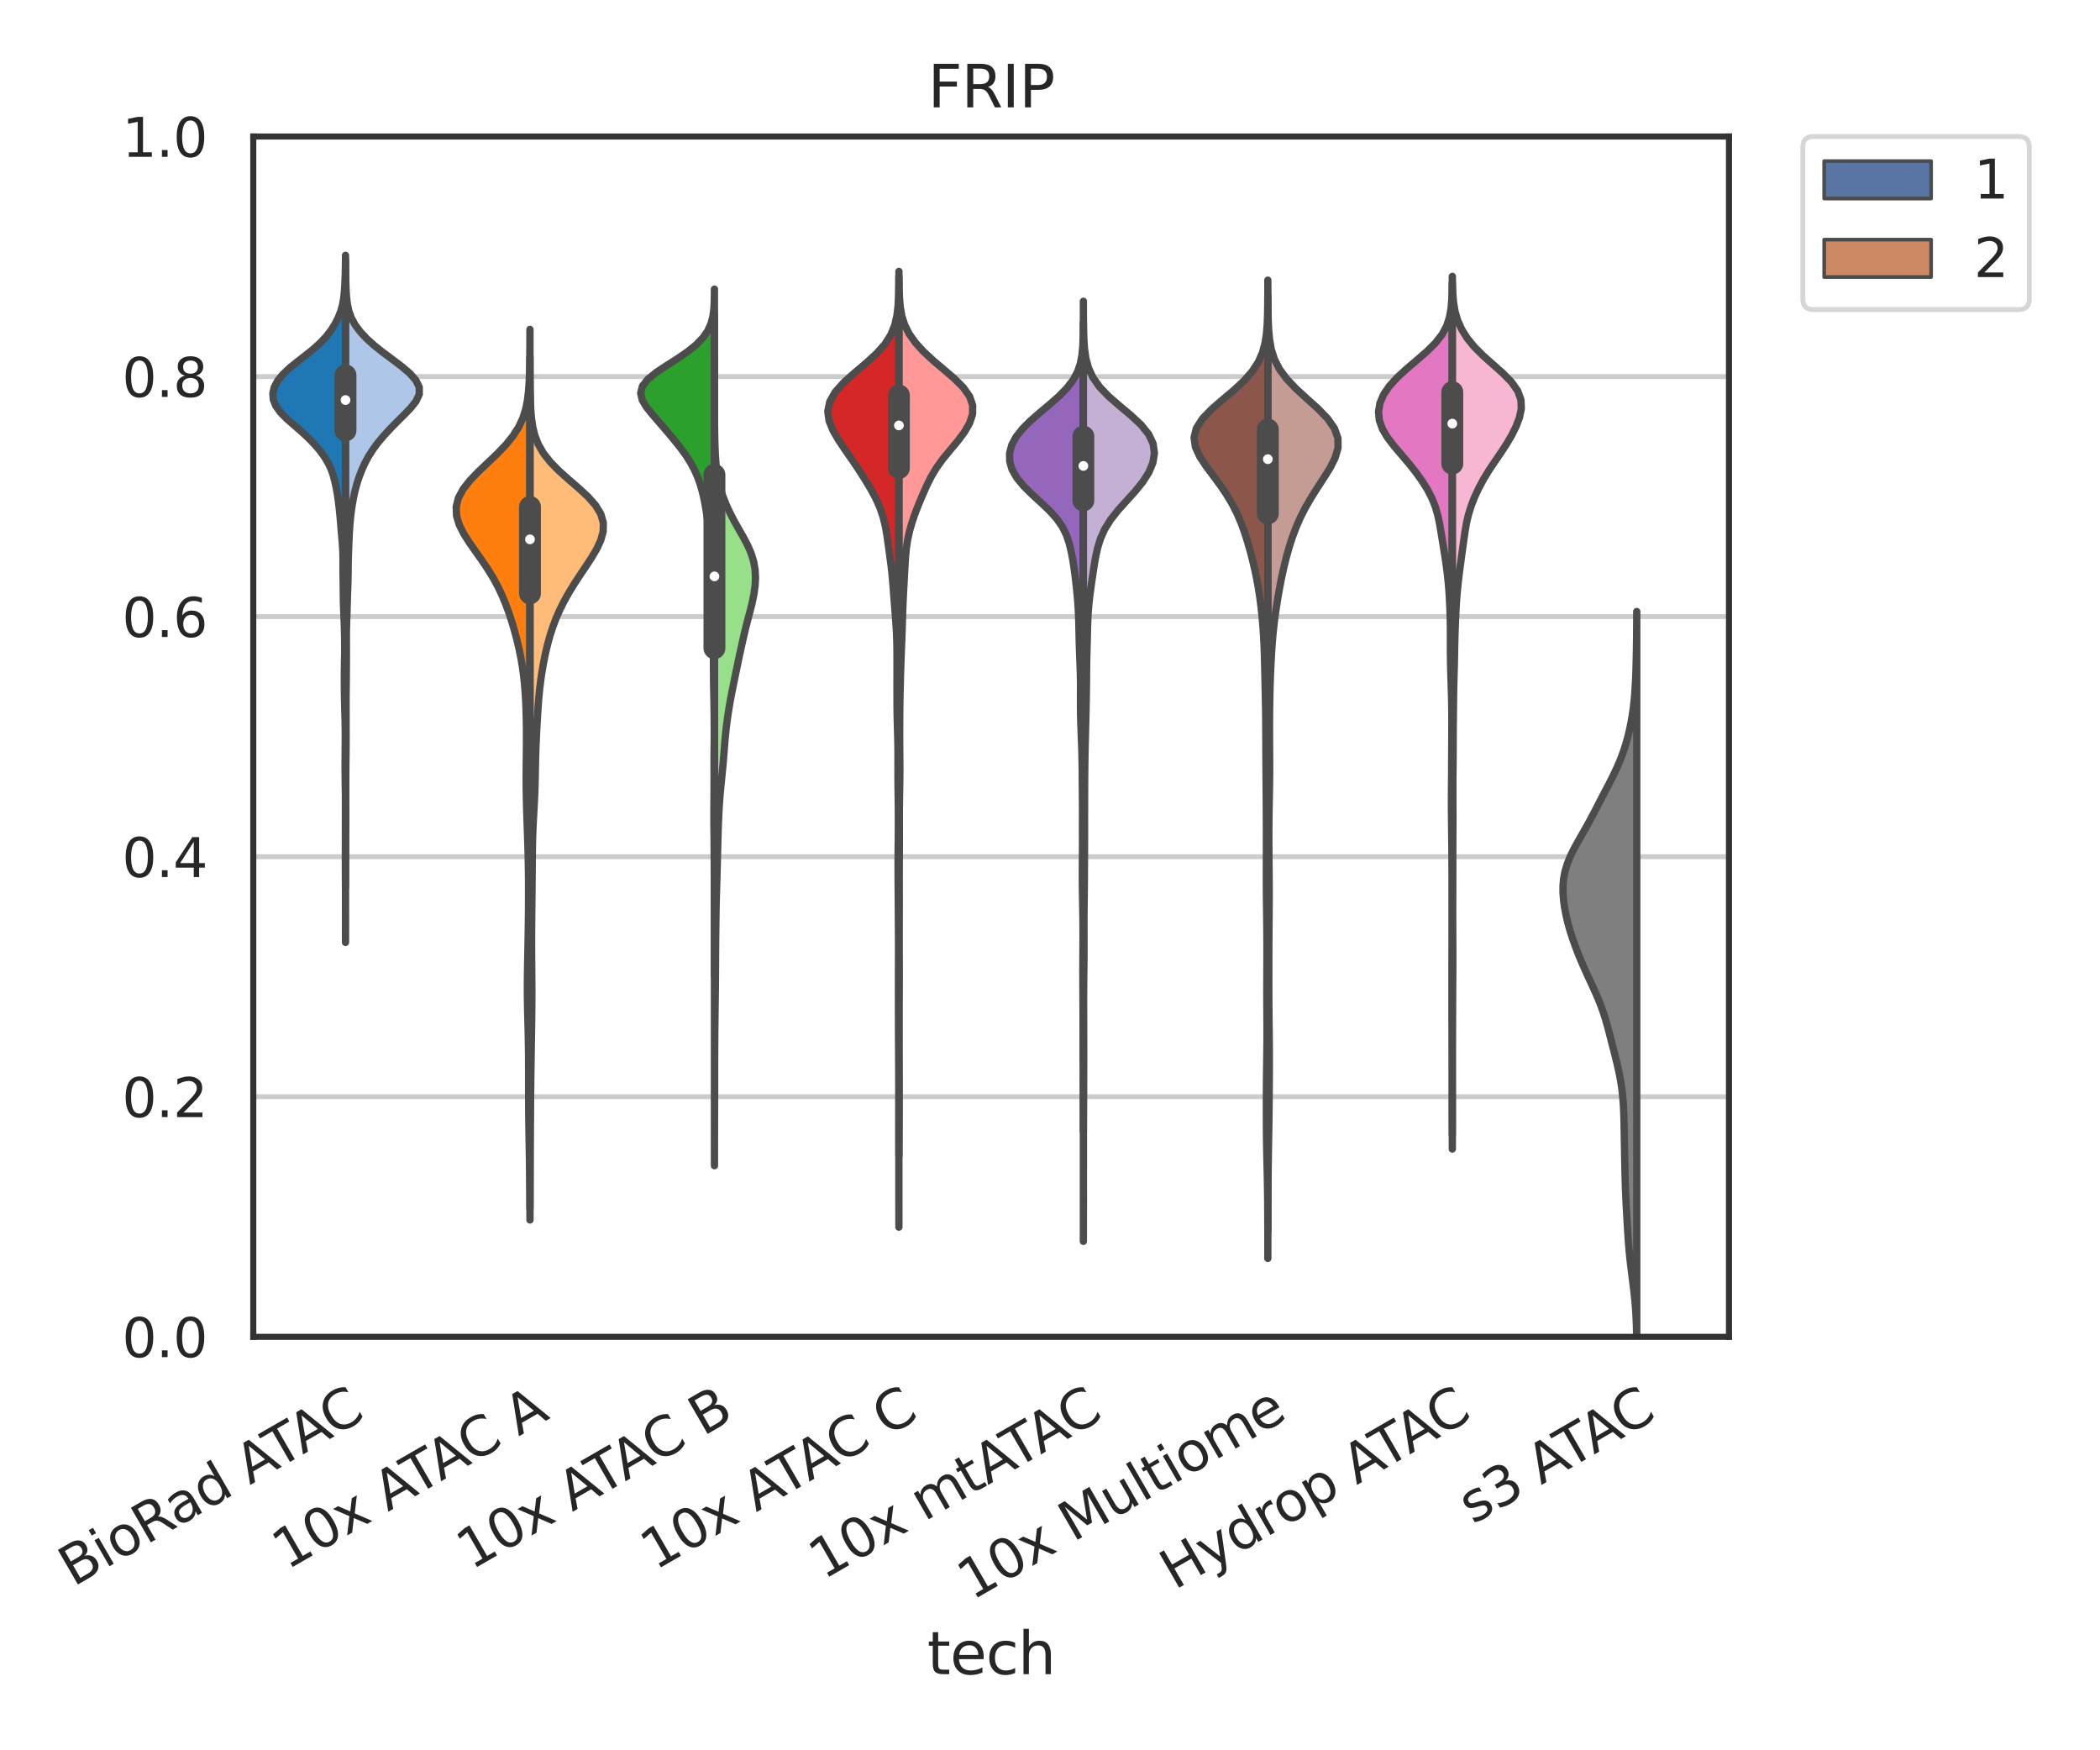 <?xml version="1.0" encoding="utf-8" standalone="no"?>
<!DOCTYPE svg PUBLIC "-//W3C//DTD SVG 1.1//EN"
  "http://www.w3.org/Graphics/SVG/1.1/DTD/svg11.dtd">
<svg height="360pt" version="1.1" viewBox="0 0 432 360" width="432pt" xmlns="http://www.w3.org/2000/svg" xmlns:xlink="http://www.w3.org/1999/xlink">
 <defs>
  <style type="text/css">*{stroke-linecap:butt;stroke-linejoin:round;}</style>
 </defs>
 <g id="figure_1">
  <g id="patch_1">
   <path d="M 0 360 
L 432 360 
L 432 0 
L 0 0 
z
" style="fill:#ffffff;"/>
  </g>
  <g id="axes_1">
   <g id="patch_2">
    <path d="M 52.103 274.959 
L 355.68 274.959 
L 355.68 28.08 
L 52.103 28.08 
z
" style="fill:#ffffff;"/>
   </g>
   <g id="matplotlib.axis_1">
    <g id="xtick_1">
     <g id="text_1">
      <!-- BioRad ATAC -->
      <g style="fill:#262626;" transform="translate(15.066 326.448)rotate(-30)scale(0.11 -0.11)">
       <defs>
        <path d="M 1259 2228 
L 1259 519 
L 2272 519 
Q 2781 519 3026 730 
Q 3272 941 3272 1375 
Q 3272 1813 3026 2020 
Q 2781 2228 2272 2228 
L 1259 2228 
z
M 1259 4147 
L 1259 2741 
L 2194 2741 
Q 2656 2741 2882 2914 
Q 3109 3088 3109 3444 
Q 3109 3797 2882 3972 
Q 2656 4147 2194 4147 
L 1259 4147 
z
M 628 4666 
L 2241 4666 
Q 2963 4666 3353 4366 
Q 3744 4066 3744 3513 
Q 3744 3084 3544 2831 
Q 3344 2578 2956 2516 
Q 3422 2416 3680 2098 
Q 3938 1781 3938 1306 
Q 3938 681 3513 340 
Q 3088 0 2303 0 
L 628 0 
L 628 4666 
z
" id="DejaVuSans-42" transform="scale(0.016)"/>
        <path d="M 603 3500 
L 1178 3500 
L 1178 0 
L 603 0 
L 603 3500 
z
M 603 4863 
L 1178 4863 
L 1178 4134 
L 603 4134 
L 603 4863 
z
" id="DejaVuSans-69" transform="scale(0.016)"/>
        <path d="M 1959 3097 
Q 1497 3097 1228 2736 
Q 959 2375 959 1747 
Q 959 1119 1226 758 
Q 1494 397 1959 397 
Q 2419 397 2687 759 
Q 2956 1122 2956 1747 
Q 2956 2369 2687 2733 
Q 2419 3097 1959 3097 
z
M 1959 3584 
Q 2709 3584 3137 3096 
Q 3566 2609 3566 1747 
Q 3566 888 3137 398 
Q 2709 -91 1959 -91 
Q 1206 -91 779 398 
Q 353 888 353 1747 
Q 353 2609 779 3096 
Q 1206 3584 1959 3584 
z
" id="DejaVuSans-6f" transform="scale(0.016)"/>
        <path d="M 2841 2188 
Q 3044 2119 3236 1894 
Q 3428 1669 3622 1275 
L 4263 0 
L 3584 0 
L 2988 1197 
Q 2756 1666 2539 1819 
Q 2322 1972 1947 1972 
L 1259 1972 
L 1259 0 
L 628 0 
L 628 4666 
L 2053 4666 
Q 2853 4666 3247 4331 
Q 3641 3997 3641 3322 
Q 3641 2881 3436 2590 
Q 3231 2300 2841 2188 
z
M 1259 4147 
L 1259 2491 
L 2053 2491 
Q 2509 2491 2742 2702 
Q 2975 2913 2975 3322 
Q 2975 3731 2742 3939 
Q 2509 4147 2053 4147 
L 1259 4147 
z
" id="DejaVuSans-52" transform="scale(0.016)"/>
        <path d="M 2194 1759 
Q 1497 1759 1228 1600 
Q 959 1441 959 1056 
Q 959 750 1161 570 
Q 1363 391 1709 391 
Q 2188 391 2477 730 
Q 2766 1069 2766 1631 
L 2766 1759 
L 2194 1759 
z
M 3341 1997 
L 3341 0 
L 2766 0 
L 2766 531 
Q 2569 213 2275 61 
Q 1981 -91 1556 -91 
Q 1019 -91 701 211 
Q 384 513 384 1019 
Q 384 1609 779 1909 
Q 1175 2209 1959 2209 
L 2766 2209 
L 2766 2266 
Q 2766 2663 2505 2880 
Q 2244 3097 1772 3097 
Q 1472 3097 1187 3025 
Q 903 2953 641 2809 
L 641 3341 
Q 956 3463 1253 3523 
Q 1550 3584 1831 3584 
Q 2591 3584 2966 3190 
Q 3341 2797 3341 1997 
z
" id="DejaVuSans-61" transform="scale(0.016)"/>
        <path d="M 2906 2969 
L 2906 4863 
L 3481 4863 
L 3481 0 
L 2906 0 
L 2906 525 
Q 2725 213 2448 61 
Q 2172 -91 1784 -91 
Q 1150 -91 751 415 
Q 353 922 353 1747 
Q 353 2572 751 3078 
Q 1150 3584 1784 3584 
Q 2172 3584 2448 3432 
Q 2725 3281 2906 2969 
z
M 947 1747 
Q 947 1113 1208 752 
Q 1469 391 1925 391 
Q 2381 391 2643 752 
Q 2906 1113 2906 1747 
Q 2906 2381 2643 2742 
Q 2381 3103 1925 3103 
Q 1469 3103 1208 2742 
Q 947 2381 947 1747 
z
" id="DejaVuSans-64" transform="scale(0.016)"/>
        <path id="DejaVuSans-20" transform="scale(0.016)"/>
        <path d="M 2188 4044 
L 1331 1722 
L 3047 1722 
L 2188 4044 
z
M 1831 4666 
L 2547 4666 
L 4325 0 
L 3669 0 
L 3244 1197 
L 1141 1197 
L 716 0 
L 50 0 
L 1831 4666 
z
" id="DejaVuSans-41" transform="scale(0.016)"/>
        <path d="M -19 4666 
L 3928 4666 
L 3928 4134 
L 2272 4134 
L 2272 0 
L 1638 0 
L 1638 4134 
L -19 4134 
L -19 4666 
z
" id="DejaVuSans-54" transform="scale(0.016)"/>
        <path d="M 4122 4306 
L 4122 3641 
Q 3803 3938 3442 4084 
Q 3081 4231 2675 4231 
Q 1875 4231 1450 3742 
Q 1025 3253 1025 2328 
Q 1025 1406 1450 917 
Q 1875 428 2675 428 
Q 3081 428 3442 575 
Q 3803 722 4122 1019 
L 4122 359 
Q 3791 134 3420 21 
Q 3050 -91 2638 -91 
Q 1578 -91 968 557 
Q 359 1206 359 2328 
Q 359 3453 968 4101 
Q 1578 4750 2638 4750 
Q 3056 4750 3426 4639 
Q 3797 4528 4122 4306 
z
" id="DejaVuSans-43" transform="scale(0.016)"/>
       </defs>
       <use xlink:href="#DejaVuSans-42"/>
       <use x="68.604" xlink:href="#DejaVuSans-69"/>
       <use x="96.387" xlink:href="#DejaVuSans-6f"/>
       <use x="157.568" xlink:href="#DejaVuSans-52"/>
       <use x="224.801" xlink:href="#DejaVuSans-61"/>
       <use x="286.08" xlink:href="#DejaVuSans-64"/>
       <use x="349.557" xlink:href="#DejaVuSans-20"/>
       <use x="381.344" xlink:href="#DejaVuSans-41"/>
       <use x="442.002" xlink:href="#DejaVuSans-54"/>
       <use x="495.336" xlink:href="#DejaVuSans-41"/>
       <use x="561.994" xlink:href="#DejaVuSans-43"/>
      </g>
     </g>
    </g>
    <g id="xtick_2">
     <g id="text_2">
      <!-- 10x ATAC A -->
      <g style="fill:#262626;" transform="translate(59.01 322.986)rotate(-30)scale(0.11 -0.11)">
       <defs>
        <path d="M 794 531 
L 1825 531 
L 1825 4091 
L 703 3866 
L 703 4441 
L 1819 4666 
L 2450 4666 
L 2450 531 
L 3481 531 
L 3481 0 
L 794 0 
L 794 531 
z
" id="DejaVuSans-31" transform="scale(0.016)"/>
        <path d="M 2034 4250 
Q 1547 4250 1301 3770 
Q 1056 3291 1056 2328 
Q 1056 1369 1301 889 
Q 1547 409 2034 409 
Q 2525 409 2770 889 
Q 3016 1369 3016 2328 
Q 3016 3291 2770 3770 
Q 2525 4250 2034 4250 
z
M 2034 4750 
Q 2819 4750 3233 4129 
Q 3647 3509 3647 2328 
Q 3647 1150 3233 529 
Q 2819 -91 2034 -91 
Q 1250 -91 836 529 
Q 422 1150 422 2328 
Q 422 3509 836 4129 
Q 1250 4750 2034 4750 
z
" id="DejaVuSans-30" transform="scale(0.016)"/>
        <path d="M 3513 3500 
L 2247 1797 
L 3578 0 
L 2900 0 
L 1881 1375 
L 863 0 
L 184 0 
L 1544 1831 
L 300 3500 
L 978 3500 
L 1906 2253 
L 2834 3500 
L 3513 3500 
z
" id="DejaVuSans-78" transform="scale(0.016)"/>
       </defs>
       <use xlink:href="#DejaVuSans-31"/>
       <use x="63.623" xlink:href="#DejaVuSans-30"/>
       <use x="127.246" xlink:href="#DejaVuSans-78"/>
       <use x="186.426" xlink:href="#DejaVuSans-20"/>
       <use x="218.213" xlink:href="#DejaVuSans-41"/>
       <use x="278.871" xlink:href="#DejaVuSans-54"/>
       <use x="332.205" xlink:href="#DejaVuSans-41"/>
       <use x="398.863" xlink:href="#DejaVuSans-43"/>
       <use x="468.688" xlink:href="#DejaVuSans-20"/>
       <use x="500.475" xlink:href="#DejaVuSans-41"/>
      </g>
     </g>
    </g>
    <g id="xtick_3">
     <g id="text_3">
      <!-- 10x ATAC B -->
      <g style="fill:#262626;" transform="translate(96.938 322.997)rotate(-30)scale(0.11 -0.11)">
       <use xlink:href="#DejaVuSans-31"/>
       <use x="63.623" xlink:href="#DejaVuSans-30"/>
       <use x="127.246" xlink:href="#DejaVuSans-78"/>
       <use x="186.426" xlink:href="#DejaVuSans-20"/>
       <use x="218.213" xlink:href="#DejaVuSans-41"/>
       <use x="278.871" xlink:href="#DejaVuSans-54"/>
       <use x="332.205" xlink:href="#DejaVuSans-41"/>
       <use x="398.863" xlink:href="#DejaVuSans-43"/>
       <use x="468.688" xlink:href="#DejaVuSans-20"/>
       <use x="500.475" xlink:href="#DejaVuSans-42"/>
      </g>
     </g>
    </g>
    <g id="xtick_4">
     <g id="text_4">
      <!-- 10x ATAC C -->
      <g style="fill:#262626;" transform="translate(134.769 323.064)rotate(-30)scale(0.11 -0.11)">
       <use xlink:href="#DejaVuSans-31"/>
       <use x="63.623" xlink:href="#DejaVuSans-30"/>
       <use x="127.246" xlink:href="#DejaVuSans-78"/>
       <use x="186.426" xlink:href="#DejaVuSans-20"/>
       <use x="218.213" xlink:href="#DejaVuSans-41"/>
       <use x="278.871" xlink:href="#DejaVuSans-54"/>
       <use x="332.205" xlink:href="#DejaVuSans-41"/>
       <use x="398.863" xlink:href="#DejaVuSans-43"/>
       <use x="468.688" xlink:href="#DejaVuSans-20"/>
       <use x="500.475" xlink:href="#DejaVuSans-43"/>
      </g>
     </g>
    </g>
    <g id="xtick_5">
     <g id="text_5">
      <!-- 10x mtATAC -->
      <g style="fill:#262626;" transform="translate(169.382 324.989)rotate(-30)scale(0.11 -0.11)">
       <defs>
        <path d="M 3328 2828 
Q 3544 3216 3844 3400 
Q 4144 3584 4550 3584 
Q 5097 3584 5394 3201 
Q 5691 2819 5691 2113 
L 5691 0 
L 5113 0 
L 5113 2094 
Q 5113 2597 4934 2840 
Q 4756 3084 4391 3084 
Q 3944 3084 3684 2787 
Q 3425 2491 3425 1978 
L 3425 0 
L 2847 0 
L 2847 2094 
Q 2847 2600 2669 2842 
Q 2491 3084 2119 3084 
Q 1678 3084 1418 2786 
Q 1159 2488 1159 1978 
L 1159 0 
L 581 0 
L 581 3500 
L 1159 3500 
L 1159 2956 
Q 1356 3278 1631 3431 
Q 1906 3584 2284 3584 
Q 2666 3584 2933 3390 
Q 3200 3197 3328 2828 
z
" id="DejaVuSans-6d" transform="scale(0.016)"/>
        <path d="M 1172 4494 
L 1172 3500 
L 2356 3500 
L 2356 3053 
L 1172 3053 
L 1172 1153 
Q 1172 725 1289 603 
Q 1406 481 1766 481 
L 2356 481 
L 2356 0 
L 1766 0 
Q 1100 0 847 248 
Q 594 497 594 1153 
L 594 3053 
L 172 3053 
L 172 3500 
L 594 3500 
L 594 4494 
L 1172 4494 
z
" id="DejaVuSans-74" transform="scale(0.016)"/>
       </defs>
       <use xlink:href="#DejaVuSans-31"/>
       <use x="63.623" xlink:href="#DejaVuSans-30"/>
       <use x="127.246" xlink:href="#DejaVuSans-78"/>
       <use x="186.426" xlink:href="#DejaVuSans-20"/>
       <use x="218.213" xlink:href="#DejaVuSans-6d"/>
       <use x="315.625" xlink:href="#DejaVuSans-74"/>
       <use x="354.834" xlink:href="#DejaVuSans-41"/>
       <use x="415.492" xlink:href="#DejaVuSans-54"/>
       <use x="468.826" xlink:href="#DejaVuSans-41"/>
       <use x="535.484" xlink:href="#DejaVuSans-43"/>
      </g>
     </g>
    </g>
    <g id="xtick_6">
     <g id="text_6">
      <!-- 10x Multiome -->
      <g style="fill:#262626;" transform="translate(199.949 329.25)rotate(-30)scale(0.11 -0.11)">
       <defs>
        <path d="M 628 4666 
L 1569 4666 
L 2759 1491 
L 3956 4666 
L 4897 4666 
L 4897 0 
L 4281 0 
L 4281 4097 
L 3078 897 
L 2444 897 
L 1241 4097 
L 1241 0 
L 628 0 
L 628 4666 
z
" id="DejaVuSans-4d" transform="scale(0.016)"/>
        <path d="M 544 1381 
L 544 3500 
L 1119 3500 
L 1119 1403 
Q 1119 906 1312 657 
Q 1506 409 1894 409 
Q 2359 409 2629 706 
Q 2900 1003 2900 1516 
L 2900 3500 
L 3475 3500 
L 3475 0 
L 2900 0 
L 2900 538 
Q 2691 219 2414 64 
Q 2138 -91 1772 -91 
Q 1169 -91 856 284 
Q 544 659 544 1381 
z
M 1991 3584 
L 1991 3584 
z
" id="DejaVuSans-75" transform="scale(0.016)"/>
        <path d="M 603 4863 
L 1178 4863 
L 1178 0 
L 603 0 
L 603 4863 
z
" id="DejaVuSans-6c" transform="scale(0.016)"/>
        <path d="M 3597 1894 
L 3597 1613 
L 953 1613 
Q 991 1019 1311 708 
Q 1631 397 2203 397 
Q 2534 397 2845 478 
Q 3156 559 3463 722 
L 3463 178 
Q 3153 47 2828 -22 
Q 2503 -91 2169 -91 
Q 1331 -91 842 396 
Q 353 884 353 1716 
Q 353 2575 817 3079 
Q 1281 3584 2069 3584 
Q 2775 3584 3186 3129 
Q 3597 2675 3597 1894 
z
M 3022 2063 
Q 3016 2534 2758 2815 
Q 2500 3097 2075 3097 
Q 1594 3097 1305 2825 
Q 1016 2553 972 2059 
L 3022 2063 
z
" id="DejaVuSans-65" transform="scale(0.016)"/>
       </defs>
       <use xlink:href="#DejaVuSans-31"/>
       <use x="63.623" xlink:href="#DejaVuSans-30"/>
       <use x="127.246" xlink:href="#DejaVuSans-78"/>
       <use x="186.426" xlink:href="#DejaVuSans-20"/>
       <use x="218.213" xlink:href="#DejaVuSans-4d"/>
       <use x="304.492" xlink:href="#DejaVuSans-75"/>
       <use x="367.871" xlink:href="#DejaVuSans-6c"/>
       <use x="395.654" xlink:href="#DejaVuSans-74"/>
       <use x="434.863" xlink:href="#DejaVuSans-69"/>
       <use x="462.646" xlink:href="#DejaVuSans-6f"/>
       <use x="523.828" xlink:href="#DejaVuSans-6d"/>
       <use x="621.24" xlink:href="#DejaVuSans-65"/>
      </g>
     </g>
    </g>
    <g id="xtick_7">
     <g id="text_7">
      <!-- Hydrop ATAC -->
      <g style="fill:#262626;" transform="translate(241.622 327.099)rotate(-30)scale(0.11 -0.11)">
       <defs>
        <path d="M 628 4666 
L 1259 4666 
L 1259 2753 
L 3553 2753 
L 3553 4666 
L 4184 4666 
L 4184 0 
L 3553 0 
L 3553 2222 
L 1259 2222 
L 1259 0 
L 628 0 
L 628 4666 
z
" id="DejaVuSans-48" transform="scale(0.016)"/>
        <path d="M 2059 -325 
Q 1816 -950 1584 -1140 
Q 1353 -1331 966 -1331 
L 506 -1331 
L 506 -850 
L 844 -850 
Q 1081 -850 1212 -737 
Q 1344 -625 1503 -206 
L 1606 56 
L 191 3500 
L 800 3500 
L 1894 763 
L 2988 3500 
L 3597 3500 
L 2059 -325 
z
" id="DejaVuSans-79" transform="scale(0.016)"/>
        <path d="M 2631 2963 
Q 2534 3019 2420 3045 
Q 2306 3072 2169 3072 
Q 1681 3072 1420 2755 
Q 1159 2438 1159 1844 
L 1159 0 
L 581 0 
L 581 3500 
L 1159 3500 
L 1159 2956 
Q 1341 3275 1631 3429 
Q 1922 3584 2338 3584 
Q 2397 3584 2469 3576 
Q 2541 3569 2628 3553 
L 2631 2963 
z
" id="DejaVuSans-72" transform="scale(0.016)"/>
        <path d="M 1159 525 
L 1159 -1331 
L 581 -1331 
L 581 3500 
L 1159 3500 
L 1159 2969 
Q 1341 3281 1617 3432 
Q 1894 3584 2278 3584 
Q 2916 3584 3314 3078 
Q 3713 2572 3713 1747 
Q 3713 922 3314 415 
Q 2916 -91 2278 -91 
Q 1894 -91 1617 61 
Q 1341 213 1159 525 
z
M 3116 1747 
Q 3116 2381 2855 2742 
Q 2594 3103 2138 3103 
Q 1681 3103 1420 2742 
Q 1159 2381 1159 1747 
Q 1159 1113 1420 752 
Q 1681 391 2138 391 
Q 2594 391 2855 752 
Q 3116 1113 3116 1747 
z
" id="DejaVuSans-70" transform="scale(0.016)"/>
       </defs>
       <use xlink:href="#DejaVuSans-48"/>
       <use x="75.195" xlink:href="#DejaVuSans-79"/>
       <use x="134.375" xlink:href="#DejaVuSans-64"/>
       <use x="197.852" xlink:href="#DejaVuSans-72"/>
       <use x="236.715" xlink:href="#DejaVuSans-6f"/>
       <use x="297.896" xlink:href="#DejaVuSans-70"/>
       <use x="361.373" xlink:href="#DejaVuSans-20"/>
       <use x="393.16" xlink:href="#DejaVuSans-41"/>
       <use x="453.818" xlink:href="#DejaVuSans-54"/>
       <use x="507.152" xlink:href="#DejaVuSans-41"/>
       <use x="573.811" xlink:href="#DejaVuSans-43"/>
      </g>
     </g>
    </g>
    <g id="xtick_8">
     <g id="text_8">
      <!-- s3 ATAC -->
      <g style="fill:#262626;" transform="translate(302.974 313.586)rotate(-30)scale(0.11 -0.11)">
       <defs>
        <path d="M 2834 3397 
L 2834 2853 
Q 2591 2978 2328 3040 
Q 2066 3103 1784 3103 
Q 1356 3103 1142 2972 
Q 928 2841 928 2578 
Q 928 2378 1081 2264 
Q 1234 2150 1697 2047 
L 1894 2003 
Q 2506 1872 2764 1633 
Q 3022 1394 3022 966 
Q 3022 478 2636 193 
Q 2250 -91 1575 -91 
Q 1294 -91 989 -36 
Q 684 19 347 128 
L 347 722 
Q 666 556 975 473 
Q 1284 391 1588 391 
Q 1994 391 2212 530 
Q 2431 669 2431 922 
Q 2431 1156 2273 1281 
Q 2116 1406 1581 1522 
L 1381 1569 
Q 847 1681 609 1914 
Q 372 2147 372 2553 
Q 372 3047 722 3315 
Q 1072 3584 1716 3584 
Q 2034 3584 2315 3537 
Q 2597 3491 2834 3397 
z
" id="DejaVuSans-73" transform="scale(0.016)"/>
        <path d="M 2597 2516 
Q 3050 2419 3304 2112 
Q 3559 1806 3559 1356 
Q 3559 666 3084 287 
Q 2609 -91 1734 -91 
Q 1441 -91 1130 -33 
Q 819 25 488 141 
L 488 750 
Q 750 597 1062 519 
Q 1375 441 1716 441 
Q 2309 441 2620 675 
Q 2931 909 2931 1356 
Q 2931 1769 2642 2001 
Q 2353 2234 1838 2234 
L 1294 2234 
L 1294 2753 
L 1863 2753 
Q 2328 2753 2575 2939 
Q 2822 3125 2822 3475 
Q 2822 3834 2567 4026 
Q 2313 4219 1838 4219 
Q 1578 4219 1281 4162 
Q 984 4106 628 3988 
L 628 4550 
Q 988 4650 1302 4700 
Q 1616 4750 1894 4750 
Q 2613 4750 3031 4423 
Q 3450 4097 3450 3541 
Q 3450 3153 3228 2886 
Q 3006 2619 2597 2516 
z
" id="DejaVuSans-33" transform="scale(0.016)"/>
       </defs>
       <use xlink:href="#DejaVuSans-73"/>
       <use x="52.1" xlink:href="#DejaVuSans-33"/>
       <use x="115.723" xlink:href="#DejaVuSans-20"/>
       <use x="147.51" xlink:href="#DejaVuSans-41"/>
       <use x="208.168" xlink:href="#DejaVuSans-54"/>
       <use x="261.502" xlink:href="#DejaVuSans-41"/>
       <use x="328.16" xlink:href="#DejaVuSans-43"/>
      </g>
     </g>
    </g>
    <g id="text_9">
     <!-- tech -->
     <g style="fill:#262626;" transform="translate(190.746 344.349)scale(0.12 -0.12)">
      <defs>
       <path d="M 3122 3366 
L 3122 2828 
Q 2878 2963 2633 3030 
Q 2388 3097 2138 3097 
Q 1578 3097 1268 2742 
Q 959 2388 959 1747 
Q 959 1106 1268 751 
Q 1578 397 2138 397 
Q 2388 397 2633 464 
Q 2878 531 3122 666 
L 3122 134 
Q 2881 22 2623 -34 
Q 2366 -91 2075 -91 
Q 1284 -91 818 406 
Q 353 903 353 1747 
Q 353 2603 823 3093 
Q 1294 3584 2113 3584 
Q 2378 3584 2631 3529 
Q 2884 3475 3122 3366 
z
" id="DejaVuSans-63" transform="scale(0.016)"/>
       <path d="M 3513 2113 
L 3513 0 
L 2938 0 
L 2938 2094 
Q 2938 2591 2744 2837 
Q 2550 3084 2163 3084 
Q 1697 3084 1428 2787 
Q 1159 2491 1159 1978 
L 1159 0 
L 581 0 
L 581 4863 
L 1159 4863 
L 1159 2956 
Q 1366 3272 1645 3428 
Q 1925 3584 2291 3584 
Q 2894 3584 3203 3211 
Q 3513 2838 3513 2113 
z
" id="DejaVuSans-68" transform="scale(0.016)"/>
      </defs>
      <use xlink:href="#DejaVuSans-74"/>
      <use x="39.209" xlink:href="#DejaVuSans-65"/>
      <use x="100.732" xlink:href="#DejaVuSans-63"/>
      <use x="155.713" xlink:href="#DejaVuSans-68"/>
     </g>
    </g>
   </g>
   <g id="matplotlib.axis_2">
    <g id="ytick_1">
     <g id="line2d_1">
      <path clip-path="url(#pd5b6ed2726)" d="M 52.103 274.959 
L 355.68 274.959 
" style="fill:none;stroke:#cccccc;stroke-linecap:round;"/>
     </g>
     <g id="text_10">
      <!-- 0.0 -->
      <g style="fill:#262626;" transform="translate(25.109 279.138)scale(0.11 -0.11)">
       <defs>
        <path d="M 684 794 
L 1344 794 
L 1344 0 
L 684 0 
L 684 794 
z
" id="DejaVuSans-2e" transform="scale(0.016)"/>
       </defs>
       <use xlink:href="#DejaVuSans-30"/>
       <use x="63.623" xlink:href="#DejaVuSans-2e"/>
       <use x="95.41" xlink:href="#DejaVuSans-30"/>
      </g>
     </g>
    </g>
    <g id="ytick_2">
     <g id="line2d_2">
      <path clip-path="url(#pd5b6ed2726)" d="M 52.103 225.583 
L 355.68 225.583 
" style="fill:none;stroke:#cccccc;stroke-linecap:round;"/>
     </g>
     <g id="text_11">
      <!-- 0.2 -->
      <g style="fill:#262626;" transform="translate(25.109 229.762)scale(0.11 -0.11)">
       <defs>
        <path d="M 1228 531 
L 3431 531 
L 3431 0 
L 469 0 
L 469 531 
Q 828 903 1448 1529 
Q 2069 2156 2228 2338 
Q 2531 2678 2651 2914 
Q 2772 3150 2772 3378 
Q 2772 3750 2511 3984 
Q 2250 4219 1831 4219 
Q 1534 4219 1204 4116 
Q 875 4013 500 3803 
L 500 4441 
Q 881 4594 1212 4672 
Q 1544 4750 1819 4750 
Q 2544 4750 2975 4387 
Q 3406 4025 3406 3419 
Q 3406 3131 3298 2873 
Q 3191 2616 2906 2266 
Q 2828 2175 2409 1742 
Q 1991 1309 1228 531 
z
" id="DejaVuSans-32" transform="scale(0.016)"/>
       </defs>
       <use xlink:href="#DejaVuSans-30"/>
       <use x="63.623" xlink:href="#DejaVuSans-2e"/>
       <use x="95.41" xlink:href="#DejaVuSans-32"/>
      </g>
     </g>
    </g>
    <g id="ytick_3">
     <g id="line2d_3">
      <path clip-path="url(#pd5b6ed2726)" d="M 52.103 176.207 
L 355.68 176.207 
" style="fill:none;stroke:#cccccc;stroke-linecap:round;"/>
     </g>
     <g id="text_12">
      <!-- 0.4 -->
      <g style="fill:#262626;" transform="translate(25.109 180.387)scale(0.11 -0.11)">
       <defs>
        <path d="M 2419 4116 
L 825 1625 
L 2419 1625 
L 2419 4116 
z
M 2253 4666 
L 3047 4666 
L 3047 1625 
L 3713 1625 
L 3713 1100 
L 3047 1100 
L 3047 0 
L 2419 0 
L 2419 1100 
L 313 1100 
L 313 1709 
L 2253 4666 
z
" id="DejaVuSans-34" transform="scale(0.016)"/>
       </defs>
       <use xlink:href="#DejaVuSans-30"/>
       <use x="63.623" xlink:href="#DejaVuSans-2e"/>
       <use x="95.41" xlink:href="#DejaVuSans-34"/>
      </g>
     </g>
    </g>
    <g id="ytick_4">
     <g id="line2d_4">
      <path clip-path="url(#pd5b6ed2726)" d="M 52.103 126.832 
L 355.68 126.832 
" style="fill:none;stroke:#cccccc;stroke-linecap:round;"/>
     </g>
     <g id="text_13">
      <!-- 0.6 -->
      <g style="fill:#262626;" transform="translate(25.109 131.011)scale(0.11 -0.11)">
       <defs>
        <path d="M 2113 2584 
Q 1688 2584 1439 2293 
Q 1191 2003 1191 1497 
Q 1191 994 1439 701 
Q 1688 409 2113 409 
Q 2538 409 2786 701 
Q 3034 994 3034 1497 
Q 3034 2003 2786 2293 
Q 2538 2584 2113 2584 
z
M 3366 4563 
L 3366 3988 
Q 3128 4100 2886 4159 
Q 2644 4219 2406 4219 
Q 1781 4219 1451 3797 
Q 1122 3375 1075 2522 
Q 1259 2794 1537 2939 
Q 1816 3084 2150 3084 
Q 2853 3084 3261 2657 
Q 3669 2231 3669 1497 
Q 3669 778 3244 343 
Q 2819 -91 2113 -91 
Q 1303 -91 875 529 
Q 447 1150 447 2328 
Q 447 3434 972 4092 
Q 1497 4750 2381 4750 
Q 2619 4750 2861 4703 
Q 3103 4656 3366 4563 
z
" id="DejaVuSans-36" transform="scale(0.016)"/>
       </defs>
       <use xlink:href="#DejaVuSans-30"/>
       <use x="63.623" xlink:href="#DejaVuSans-2e"/>
       <use x="95.41" xlink:href="#DejaVuSans-36"/>
      </g>
     </g>
    </g>
    <g id="ytick_5">
     <g id="line2d_5">
      <path clip-path="url(#pd5b6ed2726)" d="M 52.103 77.456 
L 355.68 77.456 
" style="fill:none;stroke:#cccccc;stroke-linecap:round;"/>
     </g>
     <g id="text_14">
      <!-- 0.8 -->
      <g style="fill:#262626;" transform="translate(25.109 81.635)scale(0.11 -0.11)">
       <defs>
        <path d="M 2034 2216 
Q 1584 2216 1326 1975 
Q 1069 1734 1069 1313 
Q 1069 891 1326 650 
Q 1584 409 2034 409 
Q 2484 409 2743 651 
Q 3003 894 3003 1313 
Q 3003 1734 2745 1975 
Q 2488 2216 2034 2216 
z
M 1403 2484 
Q 997 2584 770 2862 
Q 544 3141 544 3541 
Q 544 4100 942 4425 
Q 1341 4750 2034 4750 
Q 2731 4750 3128 4425 
Q 3525 4100 3525 3541 
Q 3525 3141 3298 2862 
Q 3072 2584 2669 2484 
Q 3125 2378 3379 2068 
Q 3634 1759 3634 1313 
Q 3634 634 3220 271 
Q 2806 -91 2034 -91 
Q 1263 -91 848 271 
Q 434 634 434 1313 
Q 434 1759 690 2068 
Q 947 2378 1403 2484 
z
M 1172 3481 
Q 1172 3119 1398 2916 
Q 1625 2713 2034 2713 
Q 2441 2713 2670 2916 
Q 2900 3119 2900 3481 
Q 2900 3844 2670 4047 
Q 2441 4250 2034 4250 
Q 1625 4250 1398 4047 
Q 1172 3844 1172 3481 
z
" id="DejaVuSans-38" transform="scale(0.016)"/>
       </defs>
       <use xlink:href="#DejaVuSans-30"/>
       <use x="63.623" xlink:href="#DejaVuSans-2e"/>
       <use x="95.41" xlink:href="#DejaVuSans-38"/>
      </g>
     </g>
    </g>
    <g id="ytick_6">
     <g id="line2d_6">
      <path clip-path="url(#pd5b6ed2726)" d="M 52.103 28.08 
L 355.68 28.08 
" style="fill:none;stroke:#cccccc;stroke-linecap:round;"/>
     </g>
     <g id="text_15">
      <!-- 1.0 -->
      <g style="fill:#262626;" transform="translate(25.109 32.259)scale(0.11 -0.11)">
       <use xlink:href="#DejaVuSans-31"/>
       <use x="63.623" xlink:href="#DejaVuSans-2e"/>
       <use x="95.41" xlink:href="#DejaVuSans-30"/>
      </g>
     </g>
    </g>
   </g>
   <g id="PolyCollection_1">
    <defs>
     <path d="M 71.076 -177.626 
L 71.073 -177.626 
L 71.069 -178.927 
L 71.061 -180.228 
L 71.052 -181.529 
L 71.047 -182.829 
L 71.046 -184.13 
L 71.049 -185.431 
L 71.054 -186.732 
L 71.058 -188.032 
L 71.06 -189.333 
L 71.06 -190.634 
L 71.061 -191.935 
L 71.064 -193.235 
L 71.065 -194.536 
L 71.061 -195.837 
L 71.05 -197.138 
L 71.032 -198.438 
L 71.012 -199.739 
L 70.997 -201.04 
L 70.992 -202.341 
L 70.994 -203.641 
L 71.003 -204.942 
L 71.013 -206.243 
L 71.022 -207.543 
L 71.026 -208.844 
L 71.018 -210.145 
L 70.996 -211.446 
L 70.961 -212.746 
L 70.923 -214.047 
L 70.888 -215.348 
L 70.861 -216.649 
L 70.843 -217.949 
L 70.832 -219.25 
L 70.829 -220.551 
L 70.837 -221.852 
L 70.855 -223.152 
L 70.88 -224.453 
L 70.899 -225.754 
L 70.903 -227.055 
L 70.893 -228.355 
L 70.872 -229.656 
L 70.84 -230.957 
L 70.795 -232.258 
L 70.738 -233.558 
L 70.681 -234.859 
L 70.64 -236.16 
L 70.62 -237.461 
L 70.609 -238.761 
L 70.592 -240.062 
L 70.568 -241.363 
L 70.554 -242.663 
L 70.556 -243.964 
L 70.556 -245.265 
L 70.524 -246.566 
L 70.448 -247.866 
L 70.342 -249.167 
L 70.228 -250.468 
L 70.119 -251.769 
L 70.011 -253.069 
L 69.894 -254.37 
L 69.758 -255.671 
L 69.599 -256.972 
L 69.41 -258.272 
L 69.181 -259.573 
L 68.905 -260.874 
L 68.565 -262.175 
L 68.116 -263.475 
L 67.506 -264.776 
L 66.717 -266.077 
L 65.756 -267.378 
L 64.638 -268.678 
L 63.37 -269.979 
L 61.962 -271.28 
L 60.457 -272.58 
L 58.976 -273.881 
L 57.695 -275.182 
L 56.757 -276.483 
L 56.229 -277.783 
L 56.123 -279.084 
L 56.428 -280.385 
L 57.119 -281.686 
L 58.168 -282.986 
L 59.541 -284.287 
L 61.147 -285.588 
L 62.833 -286.889 
L 64.447 -288.189 
L 65.886 -289.49 
L 67.108 -290.791 
L 68.114 -292.092 
L 68.932 -293.392 
L 69.59 -294.693 
L 70.098 -295.994 
L 70.459 -297.295 
L 70.691 -298.595 
L 70.832 -299.896 
L 70.922 -301.197 
L 70.985 -302.498 
L 71.029 -303.798 
L 71.056 -305.099 
L 71.069 -306.4 
L 71.076 -306.4 
L 71.076 -306.4 
L 71.076 -305.099 
L 71.076 -303.798 
L 71.076 -302.498 
L 71.076 -301.197 
L 71.076 -299.896 
L 71.076 -298.595 
L 71.076 -297.295 
L 71.076 -295.994 
L 71.076 -294.693 
L 71.076 -293.392 
L 71.076 -292.092 
L 71.076 -290.791 
L 71.076 -289.49 
L 71.076 -288.189 
L 71.076 -286.889 
L 71.076 -285.588 
L 71.076 -284.287 
L 71.076 -282.986 
L 71.076 -281.686 
L 71.076 -280.385 
L 71.076 -279.084 
L 71.076 -277.783 
L 71.076 -276.483 
L 71.076 -275.182 
L 71.076 -273.881 
L 71.076 -272.58 
L 71.076 -271.28 
L 71.076 -269.979 
L 71.076 -268.678 
L 71.076 -267.378 
L 71.076 -266.077 
L 71.076 -264.776 
L 71.076 -263.475 
L 71.076 -262.175 
L 71.076 -260.874 
L 71.076 -259.573 
L 71.076 -258.272 
L 71.076 -256.972 
L 71.076 -255.671 
L 71.076 -254.37 
L 71.076 -253.069 
L 71.076 -251.769 
L 71.076 -250.468 
L 71.076 -249.167 
L 71.076 -247.866 
L 71.076 -246.566 
L 71.076 -245.265 
L 71.076 -243.964 
L 71.076 -242.663 
L 71.076 -241.363 
L 71.076 -240.062 
L 71.076 -238.761 
L 71.076 -237.461 
L 71.076 -236.16 
L 71.076 -234.859 
L 71.076 -233.558 
L 71.076 -232.258 
L 71.076 -230.957 
L 71.076 -229.656 
L 71.076 -228.355 
L 71.076 -227.055 
L 71.076 -225.754 
L 71.076 -224.453 
L 71.076 -223.152 
L 71.076 -221.852 
L 71.076 -220.551 
L 71.076 -219.25 
L 71.076 -217.949 
L 71.076 -216.649 
L 71.076 -215.348 
L 71.076 -214.047 
L 71.076 -212.746 
L 71.076 -211.446 
L 71.076 -210.145 
L 71.076 -208.844 
L 71.076 -207.543 
L 71.076 -206.243 
L 71.076 -204.942 
L 71.076 -203.641 
L 71.076 -202.341 
L 71.076 -201.04 
L 71.076 -199.739 
L 71.076 -198.438 
L 71.076 -197.138 
L 71.076 -195.837 
L 71.076 -194.536 
L 71.076 -193.235 
L 71.076 -191.935 
L 71.076 -190.634 
L 71.076 -189.333 
L 71.076 -188.032 
L 71.076 -186.732 
L 71.076 -185.431 
L 71.076 -184.13 
L 71.076 -182.829 
L 71.076 -181.529 
L 71.076 -180.228 
L 71.076 -178.927 
L 71.076 -177.626 
z
" id="m3478a89e24" style="stroke:#4c4c4c;stroke-width:1.5;"/>
    </defs>
    <g clip-path="url(#pd5b6ed2726)">
     <use style="fill:#1f77b4;stroke:#4c4c4c;stroke-width:1.5;" x="0" xlink:href="#m3478a89e24" y="360"/>
    </g>
   </g>
   <g id="PolyCollection_2">
    <defs>
     <path d="M 71.078 -166.158 
L 71.076 -166.158 
L 71.076 -167.586 
L 71.076 -169.013 
L 71.076 -170.441 
L 71.076 -171.868 
L 71.076 -173.296 
L 71.076 -174.723 
L 71.076 -176.151 
L 71.076 -177.578 
L 71.076 -179.006 
L 71.076 -180.434 
L 71.076 -181.861 
L 71.076 -183.289 
L 71.076 -184.716 
L 71.076 -186.144 
L 71.076 -187.571 
L 71.076 -188.999 
L 71.076 -190.427 
L 71.076 -191.854 
L 71.076 -193.282 
L 71.076 -194.709 
L 71.076 -196.137 
L 71.076 -197.564 
L 71.076 -198.992 
L 71.076 -200.419 
L 71.076 -201.847 
L 71.076 -203.275 
L 71.076 -204.702 
L 71.076 -206.13 
L 71.076 -207.557 
L 71.076 -208.985 
L 71.076 -210.412 
L 71.076 -211.84 
L 71.076 -213.267 
L 71.076 -214.695 
L 71.076 -216.123 
L 71.076 -217.55 
L 71.076 -218.978 
L 71.076 -220.405 
L 71.076 -221.833 
L 71.076 -223.26 
L 71.076 -224.688 
L 71.076 -226.116 
L 71.076 -227.543 
L 71.076 -228.971 
L 71.076 -230.398 
L 71.076 -231.826 
L 71.076 -233.253 
L 71.076 -234.681 
L 71.076 -236.108 
L 71.076 -237.536 
L 71.076 -238.964 
L 71.076 -240.391 
L 71.076 -241.819 
L 71.076 -243.246 
L 71.076 -244.674 
L 71.076 -246.101 
L 71.076 -247.529 
L 71.076 -248.956 
L 71.076 -250.384 
L 71.076 -251.812 
L 71.076 -253.239 
L 71.076 -254.667 
L 71.076 -256.094 
L 71.076 -257.522 
L 71.076 -258.949 
L 71.076 -260.377 
L 71.076 -261.805 
L 71.076 -263.232 
L 71.076 -264.66 
L 71.076 -266.087 
L 71.076 -267.515 
L 71.076 -268.942 
L 71.076 -270.37 
L 71.076 -271.797 
L 71.076 -273.225 
L 71.076 -274.653 
L 71.076 -276.08 
L 71.076 -277.508 
L 71.076 -278.935 
L 71.076 -280.363 
L 71.076 -281.79 
L 71.076 -283.218 
L 71.076 -284.645 
L 71.076 -286.073 
L 71.076 -287.501 
L 71.076 -288.928 
L 71.076 -290.356 
L 71.076 -291.783 
L 71.076 -293.211 
L 71.076 -294.638 
L 71.076 -296.066 
L 71.076 -297.493 
L 71.076 -298.921 
L 71.076 -300.349 
L 71.076 -301.776 
L 71.076 -303.204 
L 71.076 -304.631 
L 71.076 -306.059 
L 71.076 -307.486 
L 71.079 -307.486 
L 71.079 -307.486 
L 71.085 -306.059 
L 71.097 -304.631 
L 71.116 -303.204 
L 71.146 -301.776 
L 71.195 -300.349 
L 71.286 -298.921 
L 71.452 -297.493 
L 71.754 -296.066 
L 72.265 -294.638 
L 73.037 -293.211 
L 74.089 -291.783 
L 75.42 -290.356 
L 77.008 -288.928 
L 78.805 -287.501 
L 80.722 -286.073 
L 82.612 -284.645 
L 84.285 -283.218 
L 85.551 -281.79 
L 86.244 -280.363 
L 86.255 -278.935 
L 85.607 -277.508 
L 84.477 -276.08 
L 83.1 -274.653 
L 81.661 -273.225 
L 80.26 -271.797 
L 78.944 -270.37 
L 77.746 -268.942 
L 76.69 -267.515 
L 75.784 -266.087 
L 75.021 -264.66 
L 74.382 -263.232 
L 73.84 -261.805 
L 73.383 -260.377 
L 73.007 -258.949 
L 72.701 -257.522 
L 72.449 -256.094 
L 72.241 -254.667 
L 72.077 -253.239 
L 71.956 -251.812 
L 71.866 -250.384 
L 71.797 -248.956 
L 71.737 -247.529 
L 71.684 -246.101 
L 71.642 -244.674 
L 71.62 -243.246 
L 71.607 -241.819 
L 71.581 -240.391 
L 71.535 -238.964 
L 71.484 -237.536 
L 71.441 -236.108 
L 71.402 -234.681 
L 71.356 -233.253 
L 71.306 -231.826 
L 71.269 -230.398 
L 71.257 -228.971 
L 71.261 -227.543 
L 71.265 -226.116 
L 71.26 -224.688 
L 71.253 -223.26 
L 71.248 -221.833 
L 71.238 -220.405 
L 71.22 -218.978 
L 71.201 -217.55 
L 71.19 -216.123 
L 71.19 -214.695 
L 71.194 -213.267 
L 71.196 -211.84 
L 71.195 -210.412 
L 71.196 -208.985 
L 71.196 -207.557 
L 71.189 -206.13 
L 71.174 -204.702 
L 71.158 -203.275 
L 71.144 -201.847 
L 71.132 -200.419 
L 71.12 -198.992 
L 71.113 -197.564 
L 71.115 -196.137 
L 71.126 -194.709 
L 71.136 -193.282 
L 71.138 -191.854 
L 71.129 -190.427 
L 71.118 -188.999 
L 71.109 -187.571 
L 71.103 -186.144 
L 71.098 -184.716 
L 71.095 -183.289 
L 71.093 -181.861 
L 71.091 -180.434 
L 71.087 -179.006 
L 71.083 -177.578 
L 71.08 -176.151 
L 71.082 -174.723 
L 71.085 -173.296 
L 71.089 -171.868 
L 71.089 -170.441 
L 71.085 -169.013 
L 71.081 -167.586 
L 71.078 -166.158 
z
" id="me7ae2cba87" style="stroke:#4c4c4c;stroke-width:1.5;"/>
    </defs>
    <g clip-path="url(#pd5b6ed2726)">
     <use style="fill:#aec7e8;stroke:#4c4c4c;stroke-width:1.5;" x="0" xlink:href="#me7ae2cba87" y="360"/>
    </g>
   </g>
   <g id="PolyCollection_3">
    <defs>
     <path d="M 109.023 -111.507 
L 109.014 -111.507 
L 109.006 -113.333 
L 108.994 -115.159 
L 108.977 -116.984 
L 108.955 -118.81 
L 108.927 -120.636 
L 108.895 -122.462 
L 108.862 -124.287 
L 108.83 -126.113 
L 108.801 -127.939 
L 108.777 -129.764 
L 108.76 -131.59 
L 108.749 -133.416 
L 108.744 -135.241 
L 108.743 -137.067 
L 108.743 -138.893 
L 108.74 -140.718 
L 108.732 -142.544 
L 108.713 -144.37 
L 108.683 -146.195 
L 108.643 -148.021 
L 108.597 -149.847 
L 108.551 -151.673 
L 108.513 -153.498 
L 108.489 -155.324 
L 108.484 -157.15 
L 108.496 -158.975 
L 108.521 -160.801 
L 108.555 -162.627 
L 108.592 -164.452 
L 108.626 -166.278 
L 108.657 -168.104 
L 108.683 -169.929 
L 108.704 -171.755 
L 108.72 -173.581 
L 108.729 -175.407 
L 108.73 -177.232 
L 108.723 -179.058 
L 108.704 -180.884 
L 108.673 -182.709 
L 108.632 -184.535 
L 108.58 -186.361 
L 108.521 -188.186 
L 108.457 -190.012 
L 108.394 -191.838 
L 108.335 -193.663 
L 108.287 -195.489 
L 108.254 -197.315 
L 108.239 -199.141 
L 108.24 -200.966 
L 108.255 -202.792 
L 108.275 -204.618 
L 108.292 -206.443 
L 108.301 -208.269 
L 108.295 -210.095 
L 108.271 -211.92 
L 108.225 -213.746 
L 108.153 -215.572 
L 108.048 -217.397 
L 107.903 -219.223 
L 107.709 -221.049 
L 107.459 -222.875 
L 107.148 -224.7 
L 106.776 -226.526 
L 106.348 -228.352 
L 105.865 -230.177 
L 105.329 -232.003 
L 104.734 -233.829 
L 104.068 -235.654 
L 103.313 -237.48 
L 102.448 -239.306 
L 101.457 -241.131 
L 100.336 -242.957 
L 99.105 -244.783 
L 97.811 -246.609 
L 96.533 -248.434 
L 95.377 -250.26 
L 94.466 -252.086 
L 93.922 -253.911 
L 93.844 -255.737 
L 94.293 -257.563 
L 95.268 -259.388 
L 96.701 -261.214 
L 98.465 -263.04 
L 100.393 -264.865 
L 102.309 -266.691 
L 104.06 -268.517 
L 105.54 -270.342 
L 106.702 -272.168 
L 107.55 -273.994 
L 108.129 -275.82 
L 108.498 -277.645 
L 108.721 -279.471 
L 108.85 -281.297 
L 108.923 -283.122 
L 108.964 -284.948 
L 108.988 -286.774 
L 109.002 -288.599 
L 109.011 -290.425 
L 109.017 -292.251 
L 109.023 -292.251 
L 109.023 -292.251 
L 109.023 -290.425 
L 109.023 -288.599 
L 109.023 -286.774 
L 109.023 -284.948 
L 109.023 -283.122 
L 109.023 -281.297 
L 109.023 -279.471 
L 109.023 -277.645 
L 109.023 -275.82 
L 109.023 -273.994 
L 109.023 -272.168 
L 109.023 -270.342 
L 109.023 -268.517 
L 109.023 -266.691 
L 109.023 -264.865 
L 109.023 -263.04 
L 109.023 -261.214 
L 109.023 -259.388 
L 109.023 -257.563 
L 109.023 -255.737 
L 109.023 -253.911 
L 109.023 -252.086 
L 109.023 -250.26 
L 109.023 -248.434 
L 109.023 -246.609 
L 109.023 -244.783 
L 109.023 -242.957 
L 109.023 -241.131 
L 109.023 -239.306 
L 109.023 -237.48 
L 109.023 -235.654 
L 109.023 -233.829 
L 109.023 -232.003 
L 109.023 -230.177 
L 109.023 -228.352 
L 109.023 -226.526 
L 109.023 -224.7 
L 109.023 -222.875 
L 109.023 -221.049 
L 109.023 -219.223 
L 109.023 -217.397 
L 109.023 -215.572 
L 109.023 -213.746 
L 109.023 -211.92 
L 109.023 -210.095 
L 109.023 -208.269 
L 109.023 -206.443 
L 109.023 -204.618 
L 109.023 -202.792 
L 109.023 -200.966 
L 109.023 -199.141 
L 109.023 -197.315 
L 109.023 -195.489 
L 109.023 -193.663 
L 109.023 -191.838 
L 109.023 -190.012 
L 109.023 -188.186 
L 109.023 -186.361 
L 109.023 -184.535 
L 109.023 -182.709 
L 109.023 -180.884 
L 109.023 -179.058 
L 109.023 -177.232 
L 109.023 -175.407 
L 109.023 -173.581 
L 109.023 -171.755 
L 109.023 -169.929 
L 109.023 -168.104 
L 109.023 -166.278 
L 109.023 -164.452 
L 109.023 -162.627 
L 109.023 -160.801 
L 109.023 -158.975 
L 109.023 -157.15 
L 109.023 -155.324 
L 109.023 -153.498 
L 109.023 -151.673 
L 109.023 -149.847 
L 109.023 -148.021 
L 109.023 -146.195 
L 109.023 -144.37 
L 109.023 -142.544 
L 109.023 -140.718 
L 109.023 -138.893 
L 109.023 -137.067 
L 109.023 -135.241 
L 109.023 -133.416 
L 109.023 -131.59 
L 109.023 -129.764 
L 109.023 -127.939 
L 109.023 -126.113 
L 109.023 -124.287 
L 109.023 -122.462 
L 109.023 -120.636 
L 109.023 -118.81 
L 109.023 -116.984 
L 109.023 -115.159 
L 109.023 -113.333 
L 109.023 -111.507 
z
" id="m473d523418" style="stroke:#4c4c4c;stroke-width:1.5;"/>
    </defs>
    <g clip-path="url(#pd5b6ed2726)">
     <use style="fill:#ff7f0e;stroke:#4c4c4c;stroke-width:1.5;" x="0" xlink:href="#m473d523418" y="360"/>
    </g>
   </g>
   <g id="PolyCollection_4">
    <defs>
     <path d="M 109.027 -109.07 
L 109.023 -109.07 
L 109.023 -110.862 
L 109.023 -112.655 
L 109.023 -114.447 
L 109.023 -116.24 
L 109.023 -118.032 
L 109.023 -119.824 
L 109.023 -121.617 
L 109.023 -123.409 
L 109.023 -125.202 
L 109.023 -126.994 
L 109.023 -128.787 
L 109.023 -130.579 
L 109.023 -132.372 
L 109.023 -134.164 
L 109.023 -135.956 
L 109.023 -137.749 
L 109.023 -139.541 
L 109.023 -141.334 
L 109.023 -143.126 
L 109.023 -144.919 
L 109.023 -146.711 
L 109.023 -148.503 
L 109.023 -150.296 
L 109.023 -152.088 
L 109.023 -153.881 
L 109.023 -155.673 
L 109.023 -157.466 
L 109.023 -159.258 
L 109.023 -161.05 
L 109.023 -162.843 
L 109.023 -164.635 
L 109.023 -166.428 
L 109.023 -168.22 
L 109.023 -170.013 
L 109.023 -171.805 
L 109.023 -173.597 
L 109.023 -175.39 
L 109.023 -177.182 
L 109.023 -178.975 
L 109.023 -180.767 
L 109.023 -182.56 
L 109.023 -184.352 
L 109.023 -186.144 
L 109.023 -187.937 
L 109.023 -189.729 
L 109.023 -191.522 
L 109.023 -193.314 
L 109.023 -195.107 
L 109.023 -196.899 
L 109.023 -198.692 
L 109.023 -200.484 
L 109.023 -202.276 
L 109.023 -204.069 
L 109.023 -205.861 
L 109.023 -207.654 
L 109.023 -209.446 
L 109.023 -211.239 
L 109.023 -213.031 
L 109.023 -214.823 
L 109.023 -216.616 
L 109.023 -218.408 
L 109.023 -220.201 
L 109.023 -221.993 
L 109.023 -223.786 
L 109.023 -225.578 
L 109.023 -227.37 
L 109.023 -229.163 
L 109.023 -230.955 
L 109.023 -232.748 
L 109.023 -234.54 
L 109.023 -236.333 
L 109.023 -238.125 
L 109.023 -239.917 
L 109.023 -241.71 
L 109.023 -243.502 
L 109.023 -245.295 
L 109.023 -247.087 
L 109.023 -248.88 
L 109.023 -250.672 
L 109.023 -252.464 
L 109.023 -254.257 
L 109.023 -256.049 
L 109.023 -257.842 
L 109.023 -259.634 
L 109.023 -261.427 
L 109.023 -263.219 
L 109.023 -265.012 
L 109.023 -266.804 
L 109.023 -268.596 
L 109.023 -270.389 
L 109.023 -272.181 
L 109.023 -273.974 
L 109.023 -275.766 
L 109.023 -277.559 
L 109.023 -279.351 
L 109.023 -281.143 
L 109.023 -282.936 
L 109.023 -284.728 
L 109.023 -286.521 
L 109.027 -286.521 
L 109.027 -286.521 
L 109.031 -284.728 
L 109.038 -282.936 
L 109.05 -281.143 
L 109.071 -279.351 
L 109.111 -277.559 
L 109.188 -275.766 
L 109.334 -273.974 
L 109.596 -272.181 
L 110.041 -270.389 
L 110.744 -268.596 
L 111.775 -266.804 
L 113.175 -265.012 
L 114.925 -263.219 
L 116.925 -261.427 
L 119.003 -259.634 
L 120.941 -257.842 
L 122.526 -256.049 
L 123.606 -254.257 
L 124.115 -252.464 
L 124.08 -250.672 
L 123.586 -248.88 
L 122.751 -247.087 
L 121.693 -245.295 
L 120.519 -243.502 
L 119.315 -241.71 
L 118.142 -239.917 
L 117.042 -238.125 
L 116.038 -236.333 
L 115.144 -234.54 
L 114.362 -232.748 
L 113.688 -230.955 
L 113.112 -229.163 
L 112.62 -227.37 
L 112.198 -225.578 
L 111.834 -223.786 
L 111.52 -221.993 
L 111.253 -220.201 
L 111.032 -218.408 
L 110.855 -216.616 
L 110.713 -214.823 
L 110.596 -213.031 
L 110.492 -211.239 
L 110.396 -209.446 
L 110.309 -207.654 
L 110.237 -205.861 
L 110.183 -204.069 
L 110.145 -202.276 
L 110.112 -200.484 
L 110.072 -198.692 
L 110.013 -196.899 
L 109.931 -195.107 
L 109.834 -193.314 
L 109.735 -191.522 
L 109.646 -189.729 
L 109.579 -187.937 
L 109.535 -186.144 
L 109.509 -184.352 
L 109.493 -182.56 
L 109.479 -180.767 
L 109.464 -178.975 
L 109.446 -177.182 
L 109.427 -175.39 
L 109.408 -173.597 
L 109.391 -171.805 
L 109.375 -170.013 
L 109.365 -168.22 
L 109.36 -166.428 
L 109.363 -164.635 
L 109.373 -162.843 
L 109.386 -161.05 
L 109.401 -159.258 
L 109.411 -157.466 
L 109.414 -155.673 
L 109.41 -153.881 
L 109.397 -152.088 
L 109.377 -150.296 
L 109.353 -148.503 
L 109.325 -146.711 
L 109.296 -144.919 
L 109.268 -143.126 
L 109.241 -141.334 
L 109.216 -139.541 
L 109.193 -137.749 
L 109.172 -135.956 
L 109.153 -134.164 
L 109.136 -132.372 
L 109.119 -130.579 
L 109.104 -128.787 
L 109.091 -126.994 
L 109.08 -125.202 
L 109.071 -123.409 
L 109.065 -121.617 
L 109.059 -119.824 
L 109.053 -118.032 
L 109.046 -116.24 
L 109.04 -114.447 
L 109.034 -112.655 
L 109.03 -110.862 
L 109.027 -109.07 
z
" id="md66c665fcd" style="stroke:#4c4c4c;stroke-width:1.5;"/>
    </defs>
    <g clip-path="url(#pd5b6ed2726)">
     <use style="fill:#ffbb78;stroke:#4c4c4c;stroke-width:1.5;" x="0" xlink:href="#md66c665fcd" y="360"/>
    </g>
   </g>
   <g id="PolyCollection_5">
    <defs>
     <path d="M 146.97 -159.292 
L 146.968 -159.292 
L 146.965 -160.718 
L 146.96 -162.145 
L 146.955 -163.572 
L 146.951 -164.998 
L 146.951 -166.425 
L 146.951 -167.852 
L 146.951 -169.279 
L 146.952 -170.705 
L 146.956 -172.132 
L 146.96 -173.559 
L 146.962 -174.986 
L 146.959 -176.412 
L 146.952 -177.839 
L 146.943 -179.266 
L 146.935 -180.693 
L 146.929 -182.119 
L 146.924 -183.546 
L 146.916 -184.973 
L 146.905 -186.399 
L 146.89 -187.826 
L 146.873 -189.253 
L 146.86 -190.68 
L 146.855 -192.106 
L 146.859 -193.533 
L 146.868 -194.96 
L 146.879 -196.387 
L 146.888 -197.813 
L 146.894 -199.24 
L 146.894 -200.667 
L 146.889 -202.094 
L 146.887 -203.52 
L 146.894 -204.947 
L 146.909 -206.374 
L 146.924 -207.801 
L 146.931 -209.227 
L 146.926 -210.654 
L 146.915 -212.081 
L 146.901 -213.507 
L 146.883 -214.934 
L 146.858 -216.361 
L 146.827 -217.788 
L 146.799 -219.214 
L 146.781 -220.641 
L 146.772 -222.068 
L 146.767 -223.495 
L 146.762 -224.921 
L 146.758 -226.348 
L 146.757 -227.775 
L 146.762 -229.202 
L 146.77 -230.628 
L 146.773 -232.055 
L 146.753 -233.482 
L 146.702 -234.908 
L 146.629 -236.335 
L 146.56 -237.762 
L 146.51 -239.189 
L 146.465 -240.615 
L 146.401 -242.042 
L 146.301 -243.469 
L 146.179 -244.896 
L 146.058 -246.322 
L 145.959 -247.749 
L 145.877 -249.176 
L 145.787 -250.603 
L 145.66 -252.029 
L 145.487 -253.456 
L 145.277 -254.883 
L 145.034 -256.309 
L 144.747 -257.736 
L 144.4 -259.163 
L 143.977 -260.59 
L 143.453 -262.016 
L 142.811 -263.443 
L 142.042 -264.87 
L 141.142 -266.297 
L 140.112 -267.723 
L 138.98 -269.15 
L 137.795 -270.577 
L 136.584 -272.004 
L 135.35 -273.43 
L 134.112 -274.857 
L 132.973 -276.284 
L 132.124 -277.71 
L 131.792 -279.137 
L 132.151 -280.564 
L 133.263 -281.991 
L 135.021 -283.417 
L 137.174 -284.844 
L 139.415 -286.271 
L 141.492 -287.698 
L 143.249 -289.124 
L 144.62 -290.551 
L 145.606 -291.978 
L 146.255 -293.405 
L 146.638 -294.831 
L 146.835 -296.258 
L 146.922 -297.685 
L 146.955 -299.111 
L 146.966 -300.538 
L 146.97 -300.538 
L 146.97 -300.538 
L 146.97 -299.111 
L 146.97 -297.685 
L 146.97 -296.258 
L 146.97 -294.831 
L 146.97 -293.405 
L 146.97 -291.978 
L 146.97 -290.551 
L 146.97 -289.124 
L 146.97 -287.698 
L 146.97 -286.271 
L 146.97 -284.844 
L 146.97 -283.417 
L 146.97 -281.991 
L 146.97 -280.564 
L 146.97 -279.137 
L 146.97 -277.71 
L 146.97 -276.284 
L 146.97 -274.857 
L 146.97 -273.43 
L 146.97 -272.004 
L 146.97 -270.577 
L 146.97 -269.15 
L 146.97 -267.723 
L 146.97 -266.297 
L 146.97 -264.87 
L 146.97 -263.443 
L 146.97 -262.016 
L 146.97 -260.59 
L 146.97 -259.163 
L 146.97 -257.736 
L 146.97 -256.309 
L 146.97 -254.883 
L 146.97 -253.456 
L 146.97 -252.029 
L 146.97 -250.603 
L 146.97 -249.176 
L 146.97 -247.749 
L 146.97 -246.322 
L 146.97 -244.896 
L 146.97 -243.469 
L 146.97 -242.042 
L 146.97 -240.615 
L 146.97 -239.189 
L 146.97 -237.762 
L 146.97 -236.335 
L 146.97 -234.908 
L 146.97 -233.482 
L 146.97 -232.055 
L 146.97 -230.628 
L 146.97 -229.202 
L 146.97 -227.775 
L 146.97 -226.348 
L 146.97 -224.921 
L 146.97 -223.495 
L 146.97 -222.068 
L 146.97 -220.641 
L 146.97 -219.214 
L 146.97 -217.788 
L 146.97 -216.361 
L 146.97 -214.934 
L 146.97 -213.507 
L 146.97 -212.081 
L 146.97 -210.654 
L 146.97 -209.227 
L 146.97 -207.801 
L 146.97 -206.374 
L 146.97 -204.947 
L 146.97 -203.52 
L 146.97 -202.094 
L 146.97 -200.667 
L 146.97 -199.24 
L 146.97 -197.813 
L 146.97 -196.387 
L 146.97 -194.96 
L 146.97 -193.533 
L 146.97 -192.106 
L 146.97 -190.68 
L 146.97 -189.253 
L 146.97 -187.826 
L 146.97 -186.399 
L 146.97 -184.973 
L 146.97 -183.546 
L 146.97 -182.119 
L 146.97 -180.693 
L 146.97 -179.266 
L 146.97 -177.839 
L 146.97 -176.412 
L 146.97 -174.986 
L 146.97 -173.559 
L 146.97 -172.132 
L 146.97 -170.705 
L 146.97 -169.279 
L 146.97 -167.852 
L 146.97 -166.425 
L 146.97 -164.998 
L 146.97 -163.572 
L 146.97 -162.145 
L 146.97 -160.718 
L 146.97 -159.292 
z
" id="m74e219f58d" style="stroke:#4c4c4c;stroke-width:1.5;"/>
    </defs>
    <g clip-path="url(#pd5b6ed2726)">
     <use style="fill:#2ca02c;stroke:#4c4c4c;stroke-width:1.5;" x="0" xlink:href="#m74e219f58d" y="360"/>
    </g>
   </g>
   <g id="PolyCollection_6">
    <defs>
     <path d="M 146.972 -120.232 
L 146.97 -120.232 
L 146.97 -121.911 
L 146.97 -123.59 
L 146.97 -125.27 
L 146.97 -126.949 
L 146.97 -128.628 
L 146.97 -130.307 
L 146.97 -131.986 
L 146.97 -133.665 
L 146.97 -135.344 
L 146.97 -137.023 
L 146.97 -138.702 
L 146.97 -140.382 
L 146.97 -142.061 
L 146.97 -143.74 
L 146.97 -145.419 
L 146.97 -147.098 
L 146.97 -148.777 
L 146.97 -150.456 
L 146.97 -152.135 
L 146.97 -153.814 
L 146.97 -155.494 
L 146.97 -157.173 
L 146.97 -158.852 
L 146.97 -160.531 
L 146.97 -162.21 
L 146.97 -163.889 
L 146.97 -165.568 
L 146.97 -167.247 
L 146.97 -168.926 
L 146.97 -170.606 
L 146.97 -172.285 
L 146.97 -173.964 
L 146.97 -175.643 
L 146.97 -177.322 
L 146.97 -179.001 
L 146.97 -180.68 
L 146.97 -182.359 
L 146.97 -184.038 
L 146.97 -185.718 
L 146.97 -187.397 
L 146.97 -189.076 
L 146.97 -190.755 
L 146.97 -192.434 
L 146.97 -194.113 
L 146.97 -195.792 
L 146.97 -197.471 
L 146.97 -199.151 
L 146.97 -200.83 
L 146.97 -202.509 
L 146.97 -204.188 
L 146.97 -205.867 
L 146.97 -207.546 
L 146.97 -209.225 
L 146.97 -210.904 
L 146.97 -212.583 
L 146.97 -214.263 
L 146.97 -215.942 
L 146.97 -217.621 
L 146.97 -219.3 
L 146.97 -220.979 
L 146.97 -222.658 
L 146.97 -224.337 
L 146.97 -226.016 
L 146.97 -227.695 
L 146.97 -229.375 
L 146.97 -231.054 
L 146.97 -232.733 
L 146.97 -234.412 
L 146.97 -236.091 
L 146.97 -237.77 
L 146.97 -239.449 
L 146.97 -241.128 
L 146.97 -242.807 
L 146.97 -244.487 
L 146.97 -246.166 
L 146.97 -247.845 
L 146.97 -249.524 
L 146.97 -251.203 
L 146.97 -252.882 
L 146.97 -254.561 
L 146.97 -256.24 
L 146.97 -257.919 
L 146.97 -259.599 
L 146.97 -261.278 
L 146.97 -262.957 
L 146.97 -264.636 
L 146.97 -266.315 
L 146.97 -267.994 
L 146.97 -269.673 
L 146.97 -271.352 
L 146.97 -273.032 
L 146.97 -274.711 
L 146.97 -276.39 
L 146.97 -278.069 
L 146.97 -279.748 
L 146.97 -281.427 
L 146.97 -283.106 
L 146.97 -284.785 
L 146.97 -286.464 
L 146.971 -286.464 
L 146.971 -286.464 
L 146.972 -284.785 
L 146.974 -283.106 
L 146.975 -281.427 
L 146.976 -279.748 
L 146.977 -278.069 
L 146.978 -276.39 
L 146.982 -274.711 
L 146.992 -273.032 
L 147.01 -271.352 
L 147.041 -269.673 
L 147.09 -267.994 
L 147.167 -266.315 
L 147.285 -264.636 
L 147.469 -262.957 
L 147.752 -261.278 
L 148.161 -259.599 
L 148.705 -257.919 
L 149.37 -256.24 
L 150.142 -254.561 
L 151.011 -252.882 
L 151.953 -251.203 
L 152.912 -249.524 
L 153.799 -247.845 
L 154.527 -246.166 
L 155.041 -244.487 
L 155.333 -242.807 
L 155.42 -241.128 
L 155.328 -239.449 
L 155.092 -237.77 
L 154.746 -236.091 
L 154.328 -234.412 
L 153.883 -232.733 
L 153.449 -231.054 
L 153.047 -229.375 
L 152.669 -227.695 
L 152.299 -226.016 
L 151.936 -224.337 
L 151.585 -222.658 
L 151.242 -220.979 
L 150.898 -219.3 
L 150.559 -217.621 
L 150.239 -215.942 
L 149.951 -214.263 
L 149.695 -212.583 
L 149.47 -210.904 
L 149.279 -209.225 
L 149.123 -207.546 
L 148.991 -205.867 
L 148.86 -204.188 
L 148.714 -202.509 
L 148.55 -200.83 
L 148.38 -199.151 
L 148.217 -197.471 
L 148.073 -195.792 
L 147.955 -194.113 
L 147.863 -192.434 
L 147.793 -190.755 
L 147.734 -189.076 
L 147.683 -187.397 
L 147.638 -185.718 
L 147.598 -184.038 
L 147.559 -182.359 
L 147.518 -180.68 
L 147.47 -179.001 
L 147.417 -177.322 
L 147.367 -175.643 
L 147.326 -173.964 
L 147.296 -172.285 
L 147.273 -170.606 
L 147.253 -168.926 
L 147.234 -167.247 
L 147.218 -165.568 
L 147.206 -163.889 
L 147.197 -162.21 
L 147.189 -160.531 
L 147.178 -158.852 
L 147.163 -157.173 
L 147.144 -155.494 
L 147.121 -153.814 
L 147.099 -152.135 
L 147.078 -150.456 
L 147.059 -148.777 
L 147.044 -147.098 
L 147.031 -145.419 
L 147.02 -143.74 
L 147.014 -142.061 
L 147.011 -140.382 
L 147.012 -138.702 
L 147.013 -137.023 
L 147.011 -135.344 
L 147.006 -133.665 
L 146.999 -131.986 
L 146.992 -130.307 
L 146.988 -128.628 
L 146.984 -126.949 
L 146.98 -125.27 
L 146.976 -123.59 
L 146.973 -121.911 
L 146.972 -120.232 
z
" id="m5f1c5b006b" style="stroke:#4c4c4c;stroke-width:1.5;"/>
    </defs>
    <g clip-path="url(#pd5b6ed2726)">
     <use style="fill:#98df8a;stroke:#4c4c4c;stroke-width:1.5;" x="0" xlink:href="#m5f1c5b006b" y="360"/>
    </g>
   </g>
   <g id="PolyCollection_7">
    <defs>
     <path d="M 184.918 -107.602 
L 184.916 -107.602 
L 184.912 -109.576 
L 184.908 -111.55 
L 184.903 -113.524 
L 184.902 -115.498 
L 184.903 -117.473 
L 184.906 -119.447 
L 184.908 -121.421 
L 184.906 -123.395 
L 184.903 -125.369 
L 184.902 -127.343 
L 184.904 -129.317 
L 184.908 -131.291 
L 184.913 -133.265 
L 184.915 -135.239 
L 184.913 -137.213 
L 184.907 -139.187 
L 184.897 -141.161 
L 184.882 -143.135 
L 184.868 -145.109 
L 184.856 -147.083 
L 184.847 -149.058 
L 184.841 -151.032 
L 184.838 -153.006 
L 184.836 -154.98 
L 184.835 -156.954 
L 184.837 -158.928 
L 184.842 -160.902 
L 184.849 -162.876 
L 184.852 -164.85 
L 184.847 -166.824 
L 184.834 -168.798 
L 184.816 -170.772 
L 184.799 -172.746 
L 184.785 -174.72 
L 184.772 -176.694 
L 184.757 -178.668 
L 184.745 -180.643 
L 184.743 -182.617 
L 184.755 -184.591 
L 184.775 -186.565 
L 184.794 -188.539 
L 184.806 -190.513 
L 184.805 -192.487 
L 184.788 -194.461 
L 184.761 -196.435 
L 184.735 -198.409 
L 184.721 -200.383 
L 184.722 -202.357 
L 184.725 -204.331 
L 184.713 -206.305 
L 184.675 -208.279 
L 184.619 -210.253 
L 184.565 -212.227 
L 184.532 -214.202 
L 184.52 -216.176 
L 184.518 -218.15 
L 184.519 -220.124 
L 184.52 -222.098 
L 184.523 -224.072 
L 184.515 -226.046 
L 184.482 -228.02 
L 184.408 -229.994 
L 184.292 -231.968 
L 184.143 -233.942 
L 183.984 -235.916 
L 183.831 -237.89 
L 183.681 -239.864 
L 183.509 -241.838 
L 183.289 -243.812 
L 183.027 -245.787 
L 182.754 -247.761 
L 182.475 -249.735 
L 182.14 -251.709 
L 181.664 -253.683 
L 180.984 -255.657 
L 180.088 -257.631 
L 179.016 -259.605 
L 177.823 -261.579 
L 176.55 -263.553 
L 175.213 -265.527 
L 173.843 -267.501 
L 172.516 -269.475 
L 171.363 -271.449 
L 170.558 -273.423 
L 170.285 -275.397 
L 170.686 -277.372 
L 171.806 -279.346 
L 173.567 -281.32 
L 175.765 -283.294 
L 178.106 -285.268 
L 180.276 -287.242 
L 182.036 -289.216 
L 183.288 -291.19 
L 184.075 -293.164 
L 184.519 -295.138 
L 184.746 -297.112 
L 184.852 -299.086 
L 184.895 -301.06 
L 184.911 -303.034 
L 184.918 -303.034 
L 184.918 -303.034 
L 184.918 -301.06 
L 184.918 -299.086 
L 184.918 -297.112 
L 184.918 -295.138 
L 184.918 -293.164 
L 184.918 -291.19 
L 184.918 -289.216 
L 184.918 -287.242 
L 184.918 -285.268 
L 184.918 -283.294 
L 184.918 -281.32 
L 184.918 -279.346 
L 184.918 -277.372 
L 184.918 -275.397 
L 184.918 -273.423 
L 184.918 -271.449 
L 184.918 -269.475 
L 184.918 -267.501 
L 184.918 -265.527 
L 184.918 -263.553 
L 184.918 -261.579 
L 184.918 -259.605 
L 184.918 -257.631 
L 184.918 -255.657 
L 184.918 -253.683 
L 184.918 -251.709 
L 184.918 -249.735 
L 184.918 -247.761 
L 184.918 -245.787 
L 184.918 -243.812 
L 184.918 -241.838 
L 184.918 -239.864 
L 184.918 -237.89 
L 184.918 -235.916 
L 184.918 -233.942 
L 184.918 -231.968 
L 184.918 -229.994 
L 184.918 -228.02 
L 184.918 -226.046 
L 184.918 -224.072 
L 184.918 -222.098 
L 184.918 -220.124 
L 184.918 -218.15 
L 184.918 -216.176 
L 184.918 -214.202 
L 184.918 -212.227 
L 184.918 -210.253 
L 184.918 -208.279 
L 184.918 -206.305 
L 184.918 -204.331 
L 184.918 -202.357 
L 184.918 -200.383 
L 184.918 -198.409 
L 184.918 -196.435 
L 184.918 -194.461 
L 184.918 -192.487 
L 184.918 -190.513 
L 184.918 -188.539 
L 184.918 -186.565 
L 184.918 -184.591 
L 184.918 -182.617 
L 184.918 -180.643 
L 184.918 -178.668 
L 184.918 -176.694 
L 184.918 -174.72 
L 184.918 -172.746 
L 184.918 -170.772 
L 184.918 -168.798 
L 184.918 -166.824 
L 184.918 -164.85 
L 184.918 -162.876 
L 184.918 -160.902 
L 184.918 -158.928 
L 184.918 -156.954 
L 184.918 -154.98 
L 184.918 -153.006 
L 184.918 -151.032 
L 184.918 -149.058 
L 184.918 -147.083 
L 184.918 -145.109 
L 184.918 -143.135 
L 184.918 -141.161 
L 184.918 -139.187 
L 184.918 -137.213 
L 184.918 -135.239 
L 184.918 -133.265 
L 184.918 -131.291 
L 184.918 -129.317 
L 184.918 -127.343 
L 184.918 -125.369 
L 184.918 -123.395 
L 184.918 -121.421 
L 184.918 -119.447 
L 184.918 -117.473 
L 184.918 -115.498 
L 184.918 -113.524 
L 184.918 -111.55 
L 184.918 -109.576 
L 184.918 -107.602 
z
" id="mf044ebd928" style="stroke:#4c4c4c;stroke-width:1.5;"/>
    </defs>
    <g clip-path="url(#pd5b6ed2726)">
     <use style="fill:#d62728;stroke:#4c4c4c;stroke-width:1.5;" x="0" xlink:href="#mf044ebd928" y="360"/>
    </g>
   </g>
   <g id="PolyCollection_8">
    <defs>
     <path d="M 184.921 -122.32 
L 184.918 -122.32 
L 184.918 -124.157 
L 184.918 -125.994 
L 184.918 -127.831 
L 184.918 -129.667 
L 184.918 -131.504 
L 184.918 -133.341 
L 184.918 -135.178 
L 184.918 -137.015 
L 184.918 -138.852 
L 184.918 -140.689 
L 184.918 -142.526 
L 184.918 -144.363 
L 184.918 -146.2 
L 184.918 -148.037 
L 184.918 -149.874 
L 184.918 -151.711 
L 184.918 -153.548 
L 184.918 -155.385 
L 184.918 -157.222 
L 184.918 -159.058 
L 184.918 -160.895 
L 184.918 -162.732 
L 184.918 -164.569 
L 184.918 -166.406 
L 184.918 -168.243 
L 184.918 -170.08 
L 184.918 -171.917 
L 184.918 -173.754 
L 184.918 -175.591 
L 184.918 -177.428 
L 184.918 -179.265 
L 184.918 -181.102 
L 184.918 -182.939 
L 184.918 -184.776 
L 184.918 -186.613 
L 184.918 -188.45 
L 184.918 -190.286 
L 184.918 -192.123 
L 184.918 -193.96 
L 184.918 -195.797 
L 184.918 -197.634 
L 184.918 -199.471 
L 184.918 -201.308 
L 184.918 -203.145 
L 184.918 -204.982 
L 184.918 -206.819 
L 184.918 -208.656 
L 184.918 -210.493 
L 184.918 -212.33 
L 184.918 -214.167 
L 184.918 -216.004 
L 184.918 -217.841 
L 184.918 -219.677 
L 184.918 -221.514 
L 184.918 -223.351 
L 184.918 -225.188 
L 184.918 -227.025 
L 184.918 -228.862 
L 184.918 -230.699 
L 184.918 -232.536 
L 184.918 -234.373 
L 184.918 -236.21 
L 184.918 -238.047 
L 184.918 -239.884 
L 184.918 -241.721 
L 184.918 -243.558 
L 184.918 -245.395 
L 184.918 -247.232 
L 184.918 -249.069 
L 184.918 -250.905 
L 184.918 -252.742 
L 184.918 -254.579 
L 184.918 -256.416 
L 184.918 -258.253 
L 184.918 -260.09 
L 184.918 -261.927 
L 184.918 -263.764 
L 184.918 -265.601 
L 184.918 -267.438 
L 184.918 -269.275 
L 184.918 -271.112 
L 184.918 -272.949 
L 184.918 -274.786 
L 184.918 -276.623 
L 184.918 -278.46 
L 184.918 -280.296 
L 184.918 -282.133 
L 184.918 -283.97 
L 184.918 -285.807 
L 184.918 -287.644 
L 184.918 -289.481 
L 184.918 -291.318 
L 184.918 -293.155 
L 184.918 -294.992 
L 184.918 -296.829 
L 184.918 -298.666 
L 184.918 -300.503 
L 184.918 -302.34 
L 184.918 -304.177 
L 184.923 -304.177 
L 184.923 -304.177 
L 184.934 -302.34 
L 184.965 -300.503 
L 185.039 -298.666 
L 185.202 -296.829 
L 185.529 -294.992 
L 186.111 -293.155 
L 187.035 -291.318 
L 188.343 -289.481 
L 190.025 -287.644 
L 192.014 -285.807 
L 194.185 -283.97 
L 196.326 -282.133 
L 198.166 -280.296 
L 199.464 -278.46 
L 200.097 -276.623 
L 200.064 -274.786 
L 199.451 -272.949 
L 198.386 -271.112 
L 197.008 -269.275 
L 195.473 -267.438 
L 193.962 -265.601 
L 192.631 -263.764 
L 191.538 -261.927 
L 190.628 -260.09 
L 189.811 -258.253 
L 189.038 -256.416 
L 188.317 -254.579 
L 187.675 -252.742 
L 187.139 -250.905 
L 186.729 -249.069 
L 186.451 -247.232 
L 186.279 -245.395 
L 186.164 -243.558 
L 186.064 -241.721 
L 185.965 -239.884 
L 185.866 -238.047 
L 185.777 -236.21 
L 185.704 -234.373 
L 185.648 -232.536 
L 185.595 -230.699 
L 185.531 -228.862 
L 185.458 -227.025 
L 185.385 -225.188 
L 185.32 -223.351 
L 185.263 -221.514 
L 185.214 -219.677 
L 185.171 -217.841 
L 185.134 -216.004 
L 185.106 -214.167 
L 185.091 -212.33 
L 185.083 -210.493 
L 185.081 -208.656 
L 185.086 -206.819 
L 185.099 -204.982 
L 185.114 -203.145 
L 185.118 -201.308 
L 185.103 -199.471 
L 185.073 -197.634 
L 185.04 -195.797 
L 185.017 -193.96 
L 185.008 -192.123 
L 185.011 -190.286 
L 185.016 -188.45 
L 185.014 -186.613 
L 185.001 -184.776 
L 184.984 -182.939 
L 184.972 -181.102 
L 184.969 -179.265 
L 184.973 -177.428 
L 184.978 -175.591 
L 184.978 -173.754 
L 184.971 -171.917 
L 184.961 -170.08 
L 184.953 -168.243 
L 184.951 -166.406 
L 184.958 -164.569 
L 184.971 -162.732 
L 184.983 -160.895 
L 184.984 -159.058 
L 184.972 -157.222 
L 184.954 -155.385 
L 184.942 -153.548 
L 184.937 -151.711 
L 184.937 -149.874 
L 184.936 -148.037 
L 184.935 -146.2 
L 184.936 -144.363 
L 184.942 -142.526 
L 184.952 -140.689 
L 184.962 -138.852 
L 184.968 -137.015 
L 184.971 -135.178 
L 184.971 -133.341 
L 184.967 -131.504 
L 184.958 -129.667 
L 184.946 -127.831 
L 184.934 -125.994 
L 184.925 -124.157 
L 184.921 -122.32 
z
" id="mfac7128ccd" style="stroke:#4c4c4c;stroke-width:1.5;"/>
    </defs>
    <g clip-path="url(#pd5b6ed2726)">
     <use style="fill:#ff9896;stroke:#4c4c4c;stroke-width:1.5;" x="0" xlink:href="#mfac7128ccd" y="360"/>
    </g>
   </g>
   <g id="PolyCollection_9">
    <defs>
     <path d="M 222.865 -127.357 
L 222.863 -127.357 
L 222.861 -129.037 
L 222.857 -130.717 
L 222.853 -132.396 
L 222.848 -134.076 
L 222.844 -135.756 
L 222.839 -137.435 
L 222.834 -139.115 
L 222.828 -140.795 
L 222.82 -142.474 
L 222.812 -144.154 
L 222.804 -145.834 
L 222.799 -147.513 
L 222.796 -149.193 
L 222.794 -150.873 
L 222.789 -152.553 
L 222.781 -154.232 
L 222.772 -155.912 
L 222.762 -157.592 
L 222.756 -159.271 
L 222.755 -160.951 
L 222.762 -162.631 
L 222.773 -164.31 
L 222.784 -165.99 
L 222.79 -167.67 
L 222.785 -169.349 
L 222.769 -171.029 
L 222.743 -172.709 
L 222.712 -174.388 
L 222.682 -176.068 
L 222.66 -177.748 
L 222.649 -179.427 
L 222.65 -181.107 
L 222.661 -182.787 
L 222.674 -184.466 
L 222.682 -186.146 
L 222.681 -187.826 
L 222.678 -189.505 
L 222.679 -191.185 
L 222.682 -192.865 
L 222.679 -194.544 
L 222.668 -196.224 
L 222.651 -197.904 
L 222.636 -199.583 
L 222.623 -201.263 
L 222.605 -202.943 
L 222.574 -204.622 
L 222.524 -206.302 
L 222.461 -207.982 
L 222.394 -209.661 
L 222.334 -211.341 
L 222.29 -213.021 
L 222.269 -214.7 
L 222.27 -216.38 
L 222.278 -218.06 
L 222.273 -219.739 
L 222.241 -221.419 
L 222.183 -223.099 
L 222.117 -224.778 
L 222.056 -226.458 
L 222.007 -228.138 
L 221.968 -229.818 
L 221.931 -231.497 
L 221.881 -233.177 
L 221.802 -234.857 
L 221.682 -236.536 
L 221.529 -238.216 
L 221.353 -239.896 
L 221.16 -241.575 
L 220.937 -243.255 
L 220.67 -244.935 
L 220.347 -246.614 
L 219.939 -248.294 
L 219.373 -249.974 
L 218.544 -251.653 
L 217.369 -253.333 
L 215.846 -255.013 
L 214.076 -256.692 
L 212.242 -258.372 
L 210.547 -260.052 
L 209.164 -261.731 
L 208.202 -263.411 
L 207.709 -265.091 
L 207.686 -266.77 
L 208.124 -268.45 
L 209.016 -270.13 
L 210.34 -271.809 
L 212.027 -273.489 
L 213.955 -275.169 
L 215.961 -276.848 
L 217.864 -278.528 
L 219.506 -280.208 
L 220.786 -281.887 
L 221.683 -283.567 
L 222.248 -285.247 
L 222.568 -286.926 
L 222.734 -288.606 
L 222.812 -290.286 
L 222.845 -291.965 
L 222.858 -293.645 
L 222.865 -293.645 
L 222.865 -293.645 
L 222.865 -291.965 
L 222.865 -290.286 
L 222.865 -288.606 
L 222.865 -286.926 
L 222.865 -285.247 
L 222.865 -283.567 
L 222.865 -281.887 
L 222.865 -280.208 
L 222.865 -278.528 
L 222.865 -276.848 
L 222.865 -275.169 
L 222.865 -273.489 
L 222.865 -271.809 
L 222.865 -270.13 
L 222.865 -268.45 
L 222.865 -266.77 
L 222.865 -265.091 
L 222.865 -263.411 
L 222.865 -261.731 
L 222.865 -260.052 
L 222.865 -258.372 
L 222.865 -256.692 
L 222.865 -255.013 
L 222.865 -253.333 
L 222.865 -251.653 
L 222.865 -249.974 
L 222.865 -248.294 
L 222.865 -246.614 
L 222.865 -244.935 
L 222.865 -243.255 
L 222.865 -241.575 
L 222.865 -239.896 
L 222.865 -238.216 
L 222.865 -236.536 
L 222.865 -234.857 
L 222.865 -233.177 
L 222.865 -231.497 
L 222.865 -229.818 
L 222.865 -228.138 
L 222.865 -226.458 
L 222.865 -224.778 
L 222.865 -223.099 
L 222.865 -221.419 
L 222.865 -219.739 
L 222.865 -218.06 
L 222.865 -216.38 
L 222.865 -214.7 
L 222.865 -213.021 
L 222.865 -211.341 
L 222.865 -209.661 
L 222.865 -207.982 
L 222.865 -206.302 
L 222.865 -204.622 
L 222.865 -202.943 
L 222.865 -201.263 
L 222.865 -199.583 
L 222.865 -197.904 
L 222.865 -196.224 
L 222.865 -194.544 
L 222.865 -192.865 
L 222.865 -191.185 
L 222.865 -189.505 
L 222.865 -187.826 
L 222.865 -186.146 
L 222.865 -184.466 
L 222.865 -182.787 
L 222.865 -181.107 
L 222.865 -179.427 
L 222.865 -177.748 
L 222.865 -176.068 
L 222.865 -174.388 
L 222.865 -172.709 
L 222.865 -171.029 
L 222.865 -169.349 
L 222.865 -167.67 
L 222.865 -165.99 
L 222.865 -164.31 
L 222.865 -162.631 
L 222.865 -160.951 
L 222.865 -159.271 
L 222.865 -157.592 
L 222.865 -155.912 
L 222.865 -154.232 
L 222.865 -152.553 
L 222.865 -150.873 
L 222.865 -149.193 
L 222.865 -147.513 
L 222.865 -145.834 
L 222.865 -144.154 
L 222.865 -142.474 
L 222.865 -140.795 
L 222.865 -139.115 
L 222.865 -137.435 
L 222.865 -135.756 
L 222.865 -134.076 
L 222.865 -132.396 
L 222.865 -130.717 
L 222.865 -129.037 
L 222.865 -127.357 
z
" id="m1f843adafb" style="stroke:#4c4c4c;stroke-width:1.5;"/>
    </defs>
    <g clip-path="url(#pd5b6ed2726)">
     <use style="fill:#9467bd;stroke:#4c4c4c;stroke-width:1.5;" x="0" xlink:href="#m1f843adafb" y="360"/>
    </g>
   </g>
   <g id="PolyCollection_10">
    <defs>
     <path d="M 222.866 -104.671 
L 222.865 -104.671 
L 222.865 -106.624 
L 222.865 -108.577 
L 222.865 -110.53 
L 222.865 -112.484 
L 222.865 -114.437 
L 222.865 -116.39 
L 222.865 -118.343 
L 222.865 -120.296 
L 222.865 -122.25 
L 222.865 -124.203 
L 222.865 -126.156 
L 222.865 -128.109 
L 222.865 -130.062 
L 222.865 -132.015 
L 222.865 -133.969 
L 222.865 -135.922 
L 222.865 -137.875 
L 222.865 -139.828 
L 222.865 -141.781 
L 222.865 -143.735 
L 222.865 -145.688 
L 222.865 -147.641 
L 222.865 -149.594 
L 222.865 -151.547 
L 222.865 -153.501 
L 222.865 -155.454 
L 222.865 -157.407 
L 222.865 -159.36 
L 222.865 -161.313 
L 222.865 -163.267 
L 222.865 -165.22 
L 222.865 -167.173 
L 222.865 -169.126 
L 222.865 -171.079 
L 222.865 -173.033 
L 222.865 -174.986 
L 222.865 -176.939 
L 222.865 -178.892 
L 222.865 -180.845 
L 222.865 -182.799 
L 222.865 -184.752 
L 222.865 -186.705 
L 222.865 -188.658 
L 222.865 -190.611 
L 222.865 -192.565 
L 222.865 -194.518 
L 222.865 -196.471 
L 222.865 -198.424 
L 222.865 -200.377 
L 222.865 -202.331 
L 222.865 -204.284 
L 222.865 -206.237 
L 222.865 -208.19 
L 222.865 -210.143 
L 222.865 -212.096 
L 222.865 -214.05 
L 222.865 -216.003 
L 222.865 -217.956 
L 222.865 -219.909 
L 222.865 -221.862 
L 222.865 -223.816 
L 222.865 -225.769 
L 222.865 -227.722 
L 222.865 -229.675 
L 222.865 -231.628 
L 222.865 -233.582 
L 222.865 -235.535 
L 222.865 -237.488 
L 222.865 -239.441 
L 222.865 -241.394 
L 222.865 -243.348 
L 222.865 -245.301 
L 222.865 -247.254 
L 222.865 -249.207 
L 222.865 -251.16 
L 222.865 -253.114 
L 222.865 -255.067 
L 222.865 -257.02 
L 222.865 -258.973 
L 222.865 -260.926 
L 222.865 -262.88 
L 222.865 -264.833 
L 222.865 -266.786 
L 222.865 -268.739 
L 222.865 -270.692 
L 222.865 -272.646 
L 222.865 -274.599 
L 222.865 -276.552 
L 222.865 -278.505 
L 222.865 -280.458 
L 222.865 -282.412 
L 222.865 -284.365 
L 222.865 -286.318 
L 222.865 -288.271 
L 222.865 -290.224 
L 222.865 -292.177 
L 222.865 -294.131 
L 222.865 -296.084 
L 222.865 -298.037 
L 222.867 -298.037 
L 222.867 -298.037 
L 222.871 -296.084 
L 222.881 -294.131 
L 222.907 -292.177 
L 222.966 -290.224 
L 223.101 -288.271 
L 223.378 -286.318 
L 223.9 -284.365 
L 224.792 -282.412 
L 226.164 -280.458 
L 228.033 -278.505 
L 230.273 -276.552 
L 232.609 -274.599 
L 234.709 -272.646 
L 236.292 -270.692 
L 237.216 -268.739 
L 237.482 -266.786 
L 237.168 -264.833 
L 236.356 -262.88 
L 235.119 -260.926 
L 233.544 -258.973 
L 231.778 -257.02 
L 230.02 -255.067 
L 228.471 -253.114 
L 227.256 -251.16 
L 226.383 -249.207 
L 225.783 -247.254 
L 225.36 -245.301 
L 225.031 -243.348 
L 224.738 -241.394 
L 224.457 -239.441 
L 224.194 -237.488 
L 223.977 -235.535 
L 223.83 -233.582 
L 223.748 -231.628 
L 223.698 -229.675 
L 223.647 -227.722 
L 223.593 -225.769 
L 223.55 -223.816 
L 223.527 -221.862 
L 223.512 -219.909 
L 223.49 -217.956 
L 223.457 -216.003 
L 223.417 -214.05 
L 223.372 -212.096 
L 223.323 -210.143 
L 223.273 -208.19 
L 223.228 -206.237 
L 223.192 -204.284 
L 223.163 -202.331 
L 223.142 -200.377 
L 223.128 -198.424 
L 223.122 -196.471 
L 223.118 -194.518 
L 223.114 -192.565 
L 223.11 -190.611 
L 223.11 -188.658 
L 223.108 -186.705 
L 223.101 -184.752 
L 223.092 -182.799 
L 223.082 -180.845 
L 223.072 -178.892 
L 223.057 -176.939 
L 223.034 -174.986 
L 223.01 -173.033 
L 222.993 -171.079 
L 222.991 -169.126 
L 222.997 -167.173 
L 223.001 -165.22 
L 222.995 -163.267 
L 222.975 -161.313 
L 222.95 -159.36 
L 222.928 -157.407 
L 222.916 -155.454 
L 222.913 -153.501 
L 222.917 -151.547 
L 222.923 -149.594 
L 222.927 -147.641 
L 222.929 -145.688 
L 222.931 -143.735 
L 222.931 -141.781 
L 222.928 -139.828 
L 222.922 -137.875 
L 222.914 -135.922 
L 222.906 -133.969 
L 222.897 -132.015 
L 222.889 -130.062 
L 222.881 -128.109 
L 222.878 -126.156 
L 222.878 -124.203 
L 222.878 -122.25 
L 222.877 -120.296 
L 222.876 -118.343 
L 222.876 -116.39 
L 222.877 -114.437 
L 222.877 -112.484 
L 222.876 -110.53 
L 222.872 -108.577 
L 222.869 -106.624 
L 222.866 -104.671 
z
" id="md63da31562" style="stroke:#4c4c4c;stroke-width:1.5;"/>
    </defs>
    <g clip-path="url(#pd5b6ed2726)">
     <use style="fill:#c5b0d5;stroke:#4c4c4c;stroke-width:1.5;" x="0" xlink:href="#md63da31562" y="360"/>
    </g>
   </g>
   <g id="PolyCollection_11">
    <defs>
     <path d="M 260.812 -106.714 
L 260.809 -106.714 
L 260.805 -108.657 
L 260.798 -110.601 
L 260.785 -112.544 
L 260.764 -114.488 
L 260.733 -116.431 
L 260.693 -118.375 
L 260.647 -120.319 
L 260.602 -122.262 
L 260.563 -124.206 
L 260.535 -126.149 
L 260.518 -128.093 
L 260.51 -130.037 
L 260.507 -131.98 
L 260.509 -133.924 
L 260.516 -135.867 
L 260.531 -137.811 
L 260.554 -139.754 
L 260.582 -141.698 
L 260.608 -143.642 
L 260.626 -145.585 
L 260.633 -147.529 
L 260.629 -149.472 
L 260.619 -151.416 
L 260.607 -153.359 
L 260.6 -155.303 
L 260.6 -157.247 
L 260.606 -159.19 
L 260.614 -161.134 
L 260.621 -163.077 
L 260.622 -165.021 
L 260.616 -166.965 
L 260.602 -168.908 
L 260.581 -170.852 
L 260.556 -172.795 
L 260.532 -174.739 
L 260.514 -176.682 
L 260.504 -178.626 
L 260.503 -180.57 
L 260.507 -182.513 
L 260.511 -184.457 
L 260.514 -186.4 
L 260.513 -188.344 
L 260.509 -190.287 
L 260.501 -192.231 
L 260.491 -194.175 
L 260.478 -196.118 
L 260.463 -198.062 
L 260.447 -200.005 
L 260.432 -201.949 
L 260.418 -203.893 
L 260.407 -205.836 
L 260.399 -207.78 
L 260.391 -209.723 
L 260.378 -211.667 
L 260.356 -213.61 
L 260.324 -215.554 
L 260.284 -217.498 
L 260.241 -219.441 
L 260.199 -221.385 
L 260.155 -223.328 
L 260.104 -225.272 
L 260.034 -227.216 
L 259.938 -229.159 
L 259.807 -231.103 
L 259.639 -233.046 
L 259.433 -234.99 
L 259.185 -236.933 
L 258.89 -238.877 
L 258.544 -240.821 
L 258.143 -242.764 
L 257.688 -244.708 
L 257.184 -246.651 
L 256.628 -248.595 
L 256.006 -250.538 
L 255.294 -252.482 
L 254.458 -254.426 
L 253.469 -256.369 
L 252.307 -258.313 
L 250.981 -260.256 
L 249.54 -262.2 
L 248.091 -264.144 
L 246.809 -266.087 
L 245.917 -268.031 
L 245.633 -269.974 
L 246.104 -271.918 
L 247.343 -273.861 
L 249.212 -275.805 
L 251.453 -277.749 
L 253.76 -279.692 
L 255.86 -281.636 
L 257.577 -283.579 
L 258.848 -285.523 
L 259.704 -287.466 
L 260.231 -289.41 
L 260.528 -291.354 
L 260.683 -293.297 
L 260.757 -295.241 
L 260.79 -297.184 
L 260.804 -299.128 
L 260.812 -299.128 
L 260.812 -299.128 
L 260.812 -297.184 
L 260.812 -295.241 
L 260.812 -293.297 
L 260.812 -291.354 
L 260.812 -289.41 
L 260.812 -287.466 
L 260.812 -285.523 
L 260.812 -283.579 
L 260.812 -281.636 
L 260.812 -279.692 
L 260.812 -277.749 
L 260.812 -275.805 
L 260.812 -273.861 
L 260.812 -271.918 
L 260.812 -269.974 
L 260.812 -268.031 
L 260.812 -266.087 
L 260.812 -264.144 
L 260.812 -262.2 
L 260.812 -260.256 
L 260.812 -258.313 
L 260.812 -256.369 
L 260.812 -254.426 
L 260.812 -252.482 
L 260.812 -250.538 
L 260.812 -248.595 
L 260.812 -246.651 
L 260.812 -244.708 
L 260.812 -242.764 
L 260.812 -240.821 
L 260.812 -238.877 
L 260.812 -236.933 
L 260.812 -234.99 
L 260.812 -233.046 
L 260.812 -231.103 
L 260.812 -229.159 
L 260.812 -227.216 
L 260.812 -225.272 
L 260.812 -223.328 
L 260.812 -221.385 
L 260.812 -219.441 
L 260.812 -217.498 
L 260.812 -215.554 
L 260.812 -213.61 
L 260.812 -211.667 
L 260.812 -209.723 
L 260.812 -207.78 
L 260.812 -205.836 
L 260.812 -203.893 
L 260.812 -201.949 
L 260.812 -200.005 
L 260.812 -198.062 
L 260.812 -196.118 
L 260.812 -194.175 
L 260.812 -192.231 
L 260.812 -190.287 
L 260.812 -188.344 
L 260.812 -186.4 
L 260.812 -184.457 
L 260.812 -182.513 
L 260.812 -180.57 
L 260.812 -178.626 
L 260.812 -176.682 
L 260.812 -174.739 
L 260.812 -172.795 
L 260.812 -170.852 
L 260.812 -168.908 
L 260.812 -166.965 
L 260.812 -165.021 
L 260.812 -163.077 
L 260.812 -161.134 
L 260.812 -159.19 
L 260.812 -157.247 
L 260.812 -155.303 
L 260.812 -153.359 
L 260.812 -151.416 
L 260.812 -149.472 
L 260.812 -147.529 
L 260.812 -145.585 
L 260.812 -143.642 
L 260.812 -141.698 
L 260.812 -139.754 
L 260.812 -137.811 
L 260.812 -135.867 
L 260.812 -133.924 
L 260.812 -131.98 
L 260.812 -130.037 
L 260.812 -128.093 
L 260.812 -126.149 
L 260.812 -124.206 
L 260.812 -122.262 
L 260.812 -120.319 
L 260.812 -118.375 
L 260.812 -116.431 
L 260.812 -114.488 
L 260.812 -112.544 
L 260.812 -110.601 
L 260.812 -108.657 
L 260.812 -106.714 
z
" id="mde2426b01e" style="stroke:#4c4c4c;stroke-width:1.5;"/>
    </defs>
    <g clip-path="url(#pd5b6ed2726)">
     <use style="fill:#8c564b;stroke:#4c4c4c;stroke-width:1.5;" x="0" xlink:href="#mde2426b01e" y="360"/>
    </g>
   </g>
   <g id="PolyCollection_12">
    <defs>
     <path d="M 260.813 -101.175 
L 260.812 -101.175 
L 260.812 -103.207 
L 260.812 -105.24 
L 260.812 -107.272 
L 260.812 -109.305 
L 260.812 -111.337 
L 260.812 -113.369 
L 260.812 -115.402 
L 260.812 -117.434 
L 260.812 -119.466 
L 260.812 -121.499 
L 260.812 -123.531 
L 260.812 -125.564 
L 260.812 -127.596 
L 260.812 -129.628 
L 260.812 -131.661 
L 260.812 -133.693 
L 260.812 -135.725 
L 260.812 -137.758 
L 260.812 -139.79 
L 260.812 -141.823 
L 260.812 -143.855 
L 260.812 -145.887 
L 260.812 -147.92 
L 260.812 -149.952 
L 260.812 -151.985 
L 260.812 -154.017 
L 260.812 -156.049 
L 260.812 -158.082 
L 260.812 -160.114 
L 260.812 -162.146 
L 260.812 -164.179 
L 260.812 -166.211 
L 260.812 -168.244 
L 260.812 -170.276 
L 260.812 -172.308 
L 260.812 -174.341 
L 260.812 -176.373 
L 260.812 -178.406 
L 260.812 -180.438 
L 260.812 -182.47 
L 260.812 -184.503 
L 260.812 -186.535 
L 260.812 -188.567 
L 260.812 -190.6 
L 260.812 -192.632 
L 260.812 -194.665 
L 260.812 -196.697 
L 260.812 -198.729 
L 260.812 -200.762 
L 260.812 -202.794 
L 260.812 -204.827 
L 260.812 -206.859 
L 260.812 -208.891 
L 260.812 -210.924 
L 260.812 -212.956 
L 260.812 -214.988 
L 260.812 -217.021 
L 260.812 -219.053 
L 260.812 -221.086 
L 260.812 -223.118 
L 260.812 -225.15 
L 260.812 -227.183 
L 260.812 -229.215 
L 260.812 -231.247 
L 260.812 -233.28 
L 260.812 -235.312 
L 260.812 -237.345 
L 260.812 -239.377 
L 260.812 -241.409 
L 260.812 -243.442 
L 260.812 -245.474 
L 260.812 -247.507 
L 260.812 -249.539 
L 260.812 -251.571 
L 260.812 -253.604 
L 260.812 -255.636 
L 260.812 -257.668 
L 260.812 -259.701 
L 260.812 -261.733 
L 260.812 -263.766 
L 260.812 -265.798 
L 260.812 -267.83 
L 260.812 -269.863 
L 260.812 -271.895 
L 260.812 -273.928 
L 260.812 -275.96 
L 260.812 -277.992 
L 260.812 -280.025 
L 260.812 -282.057 
L 260.812 -284.089 
L 260.812 -286.122 
L 260.812 -288.154 
L 260.812 -290.187 
L 260.812 -292.219 
L 260.812 -294.251 
L 260.812 -296.284 
L 260.812 -298.316 
L 260.812 -300.349 
L 260.812 -302.381 
L 260.814 -302.381 
L 260.814 -302.381 
L 260.818 -300.349 
L 260.826 -298.316 
L 260.844 -296.284 
L 260.885 -294.251 
L 260.974 -292.219 
L 261.16 -290.187 
L 261.521 -288.154 
L 262.164 -286.122 
L 263.199 -284.089 
L 264.698 -282.057 
L 266.635 -280.025 
L 268.861 -277.992 
L 271.113 -275.96 
L 273.084 -273.928 
L 274.51 -271.895 
L 275.235 -269.863 
L 275.245 -267.83 
L 274.645 -265.798 
L 273.616 -263.766 
L 272.354 -261.733 
L 271.024 -259.701 
L 269.74 -257.668 
L 268.565 -255.636 
L 267.53 -253.604 
L 266.637 -251.571 
L 265.872 -249.539 
L 265.214 -247.507 
L 264.641 -245.474 
L 264.137 -243.442 
L 263.689 -241.409 
L 263.289 -239.377 
L 262.926 -237.345 
L 262.596 -235.312 
L 262.301 -233.28 
L 262.048 -231.247 
L 261.841 -229.215 
L 261.676 -227.183 
L 261.545 -225.15 
L 261.437 -223.118 
L 261.349 -221.086 
L 261.28 -219.053 
L 261.23 -217.021 
L 261.195 -214.988 
L 261.172 -212.956 
L 261.161 -210.924 
L 261.161 -208.891 
L 261.17 -206.859 
L 261.184 -204.827 
L 261.193 -202.794 
L 261.188 -200.762 
L 261.166 -198.729 
L 261.132 -196.697 
L 261.092 -194.665 
L 261.058 -192.632 
L 261.034 -190.6 
L 261.024 -188.567 
L 261.026 -186.535 
L 261.038 -184.503 
L 261.057 -182.47 
L 261.075 -180.438 
L 261.089 -178.406 
L 261.094 -176.373 
L 261.088 -174.341 
L 261.074 -172.308 
L 261.056 -170.276 
L 261.04 -168.244 
L 261.029 -166.211 
L 261.023 -164.179 
L 261.02 -162.146 
L 261.017 -160.114 
L 261.015 -158.082 
L 261.017 -156.049 
L 261.026 -154.017 
L 261.042 -151.985 
L 261.063 -149.952 
L 261.087 -147.92 
L 261.108 -145.887 
L 261.123 -143.855 
L 261.128 -141.823 
L 261.123 -139.79 
L 261.111 -137.758 
L 261.098 -135.725 
L 261.082 -133.693 
L 261.062 -131.661 
L 261.036 -129.628 
L 261.004 -127.596 
L 260.97 -125.564 
L 260.937 -123.531 
L 260.908 -121.499 
L 260.882 -119.466 
L 260.861 -117.434 
L 260.845 -115.402 
L 260.835 -113.369 
L 260.828 -111.337 
L 260.824 -109.305 
L 260.82 -107.272 
L 260.817 -105.24 
L 260.815 -103.207 
L 260.813 -101.175 
z
" id="md79c5ca431" style="stroke:#4c4c4c;stroke-width:1.5;"/>
    </defs>
    <g clip-path="url(#pd5b6ed2726)">
     <use style="fill:#c49c94;stroke:#4c4c4c;stroke-width:1.5;" x="0" xlink:href="#md79c5ca431" y="360"/>
    </g>
   </g>
   <g id="PolyCollection_13">
    <defs>
     <path d="M 298.759 -126.598 
L 298.756 -126.598 
L 298.752 -128.368 
L 298.746 -130.139 
L 298.741 -131.909 
L 298.738 -133.679 
L 298.74 -135.449 
L 298.743 -137.219 
L 298.743 -138.989 
L 298.74 -140.76 
L 298.735 -142.53 
L 298.731 -144.3 
L 298.726 -146.07 
L 298.717 -147.84 
L 298.707 -149.61 
L 298.7 -151.381 
L 298.699 -153.151 
L 298.701 -154.921 
L 298.701 -156.691 
L 298.701 -158.461 
L 298.701 -160.231 
L 298.705 -162.002 
L 298.711 -163.772 
L 298.718 -165.542 
L 298.723 -167.312 
L 298.727 -169.082 
L 298.73 -170.852 
L 298.731 -172.622 
L 298.73 -174.393 
L 298.729 -176.163 
L 298.727 -177.933 
L 298.721 -179.703 
L 298.711 -181.473 
L 298.695 -183.243 
L 298.674 -185.014 
L 298.652 -186.784 
L 298.631 -188.554 
L 298.612 -190.324 
L 298.593 -192.094 
L 298.579 -193.864 
L 298.575 -195.635 
L 298.584 -197.405 
L 298.601 -199.175 
L 298.616 -200.945 
L 298.625 -202.715 
L 298.631 -204.485 
L 298.638 -206.256 
L 298.647 -208.026 
L 298.657 -209.796 
L 298.665 -211.566 
L 298.66 -213.336 
L 298.635 -215.106 
L 298.594 -216.876 
L 298.542 -218.647 
L 298.487 -220.417 
L 298.434 -222.187 
L 298.392 -223.957 
L 298.369 -225.727 
L 298.367 -227.497 
L 298.371 -229.268 
L 298.362 -231.038 
L 298.329 -232.808 
L 298.272 -234.578 
L 298.194 -236.348 
L 298.091 -238.118 
L 297.953 -239.889 
L 297.773 -241.659 
L 297.553 -243.429 
L 297.299 -245.199 
L 297.019 -246.969 
L 296.73 -248.739 
L 296.444 -250.509 
L 296.141 -252.28 
L 295.765 -254.05 
L 295.248 -255.82 
L 294.539 -257.59 
L 293.618 -259.36 
L 292.506 -261.13 
L 291.232 -262.901 
L 289.823 -264.671 
L 288.319 -266.441 
L 286.811 -268.211 
L 285.447 -269.981 
L 284.388 -271.751 
L 283.753 -273.522 
L 283.58 -275.292 
L 283.866 -277.062 
L 284.613 -278.832 
L 285.82 -280.602 
L 287.442 -282.372 
L 289.371 -284.143 
L 291.454 -285.913 
L 293.496 -287.683 
L 295.286 -289.453 
L 296.671 -291.223 
L 297.613 -292.993 
L 298.184 -294.763 
L 298.496 -296.534 
L 298.651 -298.304 
L 298.72 -300.074 
L 298.747 -301.844 
L 298.759 -301.844 
L 298.759 -301.844 
L 298.759 -300.074 
L 298.759 -298.304 
L 298.759 -296.534 
L 298.759 -294.763 
L 298.759 -292.993 
L 298.759 -291.223 
L 298.759 -289.453 
L 298.759 -287.683 
L 298.759 -285.913 
L 298.759 -284.143 
L 298.759 -282.372 
L 298.759 -280.602 
L 298.759 -278.832 
L 298.759 -277.062 
L 298.759 -275.292 
L 298.759 -273.522 
L 298.759 -271.751 
L 298.759 -269.981 
L 298.759 -268.211 
L 298.759 -266.441 
L 298.759 -264.671 
L 298.759 -262.901 
L 298.759 -261.13 
L 298.759 -259.36 
L 298.759 -257.59 
L 298.759 -255.82 
L 298.759 -254.05 
L 298.759 -252.28 
L 298.759 -250.509 
L 298.759 -248.739 
L 298.759 -246.969 
L 298.759 -245.199 
L 298.759 -243.429 
L 298.759 -241.659 
L 298.759 -239.889 
L 298.759 -238.118 
L 298.759 -236.348 
L 298.759 -234.578 
L 298.759 -232.808 
L 298.759 -231.038 
L 298.759 -229.268 
L 298.759 -227.497 
L 298.759 -225.727 
L 298.759 -223.957 
L 298.759 -222.187 
L 298.759 -220.417 
L 298.759 -218.647 
L 298.759 -216.876 
L 298.759 -215.106 
L 298.759 -213.336 
L 298.759 -211.566 
L 298.759 -209.796 
L 298.759 -208.026 
L 298.759 -206.256 
L 298.759 -204.485 
L 298.759 -202.715 
L 298.759 -200.945 
L 298.759 -199.175 
L 298.759 -197.405 
L 298.759 -195.635 
L 298.759 -193.864 
L 298.759 -192.094 
L 298.759 -190.324 
L 298.759 -188.554 
L 298.759 -186.784 
L 298.759 -185.014 
L 298.759 -183.243 
L 298.759 -181.473 
L 298.759 -179.703 
L 298.759 -177.933 
L 298.759 -176.163 
L 298.759 -174.393 
L 298.759 -172.622 
L 298.759 -170.852 
L 298.759 -169.082 
L 298.759 -167.312 
L 298.759 -165.542 
L 298.759 -163.772 
L 298.759 -162.002 
L 298.759 -160.231 
L 298.759 -158.461 
L 298.759 -156.691 
L 298.759 -154.921 
L 298.759 -153.151 
L 298.759 -151.381 
L 298.759 -149.61 
L 298.759 -147.84 
L 298.759 -146.07 
L 298.759 -144.3 
L 298.759 -142.53 
L 298.759 -140.76 
L 298.759 -138.989 
L 298.759 -137.219 
L 298.759 -135.449 
L 298.759 -133.679 
L 298.759 -131.909 
L 298.759 -130.139 
L 298.759 -128.368 
L 298.759 -126.598 
z
" id="mdd020387af" style="stroke:#4c4c4c;stroke-width:1.5;"/>
    </defs>
    <g clip-path="url(#pd5b6ed2726)">
     <use style="fill:#e377c2;stroke:#4c4c4c;stroke-width:1.5;" x="0" xlink:href="#mdd020387af" y="360"/>
    </g>
   </g>
   <g id="PolyCollection_14">
    <defs>
     <path d="M 298.761 -123.666 
L 298.759 -123.666 
L 298.759 -125.479 
L 298.759 -127.292 
L 298.759 -129.105 
L 298.759 -130.918 
L 298.759 -132.731 
L 298.759 -134.544 
L 298.759 -136.357 
L 298.759 -138.17 
L 298.759 -139.983 
L 298.759 -141.796 
L 298.759 -143.609 
L 298.759 -145.422 
L 298.759 -147.235 
L 298.759 -149.048 
L 298.759 -150.861 
L 298.759 -152.674 
L 298.759 -154.487 
L 298.759 -156.3 
L 298.759 -158.113 
L 298.759 -159.926 
L 298.759 -161.739 
L 298.759 -163.552 
L 298.759 -165.365 
L 298.759 -167.178 
L 298.759 -168.991 
L 298.759 -170.804 
L 298.759 -172.617 
L 298.759 -174.43 
L 298.759 -176.243 
L 298.759 -178.056 
L 298.759 -179.869 
L 298.759 -181.682 
L 298.759 -183.495 
L 298.759 -185.308 
L 298.759 -187.121 
L 298.759 -188.934 
L 298.759 -190.747 
L 298.759 -192.56 
L 298.759 -194.373 
L 298.759 -196.186 
L 298.759 -197.999 
L 298.759 -199.812 
L 298.759 -201.625 
L 298.759 -203.439 
L 298.759 -205.252 
L 298.759 -207.065 
L 298.759 -208.878 
L 298.759 -210.691 
L 298.759 -212.504 
L 298.759 -214.317 
L 298.759 -216.13 
L 298.759 -217.943 
L 298.759 -219.756 
L 298.759 -221.569 
L 298.759 -223.382 
L 298.759 -225.195 
L 298.759 -227.008 
L 298.759 -228.821 
L 298.759 -230.634 
L 298.759 -232.447 
L 298.759 -234.26 
L 298.759 -236.073 
L 298.759 -237.886 
L 298.759 -239.699 
L 298.759 -241.512 
L 298.759 -243.325 
L 298.759 -245.138 
L 298.759 -246.951 
L 298.759 -248.764 
L 298.759 -250.577 
L 298.759 -252.39 
L 298.759 -254.203 
L 298.759 -256.016 
L 298.759 -257.829 
L 298.759 -259.642 
L 298.759 -261.455 
L 298.759 -263.268 
L 298.759 -265.081 
L 298.759 -266.894 
L 298.759 -268.707 
L 298.759 -270.52 
L 298.759 -272.333 
L 298.759 -274.146 
L 298.759 -275.959 
L 298.759 -277.772 
L 298.759 -279.585 
L 298.759 -281.398 
L 298.759 -283.212 
L 298.759 -285.025 
L 298.759 -286.838 
L 298.759 -288.651 
L 298.759 -290.464 
L 298.759 -292.277 
L 298.759 -294.09 
L 298.759 -295.903 
L 298.759 -297.716 
L 298.759 -299.529 
L 298.759 -301.342 
L 298.759 -303.155 
L 298.769 -303.155 
L 298.769 -303.155 
L 298.795 -301.342 
L 298.864 -299.529 
L 299.024 -297.716 
L 299.336 -295.903 
L 299.868 -294.09 
L 300.677 -292.277 
L 301.807 -290.464 
L 303.287 -288.651 
L 305.101 -286.838 
L 307.14 -285.025 
L 309.182 -283.212 
L 310.953 -281.398 
L 312.222 -279.585 
L 312.88 -277.772 
L 312.957 -275.959 
L 312.581 -274.146 
L 311.898 -272.333 
L 311.004 -270.52 
L 309.945 -268.707 
L 308.758 -266.894 
L 307.514 -265.081 
L 306.304 -263.268 
L 305.2 -261.455 
L 304.225 -259.642 
L 303.377 -257.829 
L 302.661 -256.016 
L 302.092 -254.203 
L 301.671 -252.39 
L 301.362 -250.577 
L 301.105 -248.764 
L 300.857 -246.951 
L 300.606 -245.138 
L 300.359 -243.325 
L 300.128 -241.512 
L 299.919 -239.699 
L 299.742 -237.886 
L 299.605 -236.073 
L 299.504 -234.26 
L 299.423 -232.447 
L 299.351 -230.634 
L 299.291 -228.821 
L 299.25 -227.008 
L 299.221 -225.195 
L 299.185 -223.382 
L 299.134 -221.569 
L 299.081 -219.756 
L 299.042 -217.943 
L 299.018 -216.13 
L 298.998 -214.317 
L 298.978 -212.504 
L 298.959 -210.691 
L 298.946 -208.878 
L 298.939 -207.065 
L 298.933 -205.252 
L 298.923 -203.439 
L 298.905 -201.625 
L 298.886 -199.812 
L 298.875 -197.999 
L 298.878 -196.186 
L 298.887 -194.373 
L 298.893 -192.56 
L 298.889 -190.747 
L 298.878 -188.934 
L 298.867 -187.121 
L 298.859 -185.308 
L 298.855 -183.495 
L 298.854 -181.682 
L 298.853 -179.869 
L 298.849 -178.056 
L 298.841 -176.243 
L 298.833 -174.43 
L 298.829 -172.617 
L 298.831 -170.804 
L 298.839 -168.991 
L 298.851 -167.178 
L 298.862 -165.365 
L 298.868 -163.552 
L 298.867 -161.739 
L 298.855 -159.926 
L 298.836 -158.113 
L 298.817 -156.3 
L 298.804 -154.487 
L 298.797 -152.674 
L 298.791 -150.861 
L 298.784 -149.048 
L 298.775 -147.235 
L 298.767 -145.422 
L 298.763 -143.609 
L 298.761 -141.796 
L 298.76 -139.983 
L 298.762 -138.17 
L 298.765 -136.357 
L 298.769 -134.544 
L 298.774 -132.731 
L 298.776 -130.918 
L 298.774 -129.105 
L 298.769 -127.292 
L 298.765 -125.479 
L 298.761 -123.666 
z
" id="md96eeccf9c" style="stroke:#4c4c4c;stroke-width:1.5;"/>
    </defs>
    <g clip-path="url(#pd5b6ed2726)">
     <use style="fill:#f7b6d2;stroke:#4c4c4c;stroke-width:1.5;" x="0" xlink:href="#md96eeccf9c" y="360"/>
    </g>
   </g>
   <g id="PolyCollection_15">
    <defs>
     <path d="M 336.706 -83.15 
L 336.695 -83.15 
L 336.682 -84.676 
L 336.658 -86.202 
L 336.617 -87.728 
L 336.553 -89.254 
L 336.46 -90.78 
L 336.336 -92.306 
L 336.181 -93.833 
L 336.003 -95.359 
L 335.811 -96.885 
L 335.617 -98.411 
L 335.431 -99.937 
L 335.262 -101.463 
L 335.116 -102.989 
L 334.991 -104.515 
L 334.885 -106.041 
L 334.791 -107.567 
L 334.701 -109.093 
L 334.614 -110.619 
L 334.529 -112.145 
L 334.453 -113.671 
L 334.388 -115.197 
L 334.336 -116.723 
L 334.296 -118.249 
L 334.263 -119.775 
L 334.232 -121.301 
L 334.203 -122.827 
L 334.173 -124.353 
L 334.146 -125.879 
L 334.12 -127.405 
L 334.093 -128.931 
L 334.054 -130.457 
L 333.992 -131.983 
L 333.897 -133.509 
L 333.756 -135.035 
L 333.564 -136.561 
L 333.316 -138.087 
L 333.016 -139.613 
L 332.671 -141.139 
L 332.296 -142.665 
L 331.907 -144.191 
L 331.517 -145.717 
L 331.127 -147.243 
L 330.725 -148.769 
L 330.292 -150.295 
L 329.805 -151.821 
L 329.252 -153.347 
L 328.632 -154.874 
L 327.958 -156.4 
L 327.255 -157.926 
L 326.548 -159.452 
L 325.859 -160.978 
L 325.2 -162.504 
L 324.577 -164.03 
L 323.994 -165.556 
L 323.455 -167.082 
L 322.969 -168.608 
L 322.541 -170.134 
L 322.177 -171.66 
L 321.882 -173.186 
L 321.663 -174.712 
L 321.537 -176.238 
L 321.528 -177.764 
L 321.66 -179.29 
L 321.954 -180.816 
L 322.417 -182.342 
L 323.036 -183.868 
L 323.785 -185.394 
L 324.619 -186.92 
L 325.491 -188.446 
L 326.359 -189.972 
L 327.198 -191.498 
L 328.006 -193.024 
L 328.796 -194.55 
L 329.586 -196.076 
L 330.382 -197.602 
L 331.175 -199.128 
L 331.945 -200.654 
L 332.665 -202.18 
L 333.317 -203.706 
L 333.893 -205.232 
L 334.394 -206.758 
L 334.826 -208.284 
L 335.198 -209.81 
L 335.515 -211.336 
L 335.779 -212.862 
L 335.996 -214.388 
L 336.168 -215.914 
L 336.301 -217.441 
L 336.402 -218.967 
L 336.477 -220.493 
L 336.533 -222.019 
L 336.576 -223.545 
L 336.61 -225.071 
L 336.637 -226.597 
L 336.659 -228.123 
L 336.676 -229.649 
L 336.688 -231.175 
L 336.696 -232.701 
L 336.701 -234.227 
L 336.706 -234.227 
L 336.706 -234.227 
L 336.706 -232.701 
L 336.706 -231.175 
L 336.706 -229.649 
L 336.706 -228.123 
L 336.706 -226.597 
L 336.706 -225.071 
L 336.706 -223.545 
L 336.706 -222.019 
L 336.706 -220.493 
L 336.706 -218.967 
L 336.706 -217.441 
L 336.706 -215.914 
L 336.706 -214.388 
L 336.706 -212.862 
L 336.706 -211.336 
L 336.706 -209.81 
L 336.706 -208.284 
L 336.706 -206.758 
L 336.706 -205.232 
L 336.706 -203.706 
L 336.706 -202.18 
L 336.706 -200.654 
L 336.706 -199.128 
L 336.706 -197.602 
L 336.706 -196.076 
L 336.706 -194.55 
L 336.706 -193.024 
L 336.706 -191.498 
L 336.706 -189.972 
L 336.706 -188.446 
L 336.706 -186.92 
L 336.706 -185.394 
L 336.706 -183.868 
L 336.706 -182.342 
L 336.706 -180.816 
L 336.706 -179.29 
L 336.706 -177.764 
L 336.706 -176.238 
L 336.706 -174.712 
L 336.706 -173.186 
L 336.706 -171.66 
L 336.706 -170.134 
L 336.706 -168.608 
L 336.706 -167.082 
L 336.706 -165.556 
L 336.706 -164.03 
L 336.706 -162.504 
L 336.706 -160.978 
L 336.706 -159.452 
L 336.706 -157.926 
L 336.706 -156.4 
L 336.706 -154.874 
L 336.706 -153.347 
L 336.706 -151.821 
L 336.706 -150.295 
L 336.706 -148.769 
L 336.706 -147.243 
L 336.706 -145.717 
L 336.706 -144.191 
L 336.706 -142.665 
L 336.706 -141.139 
L 336.706 -139.613 
L 336.706 -138.087 
L 336.706 -136.561 
L 336.706 -135.035 
L 336.706 -133.509 
L 336.706 -131.983 
L 336.706 -130.457 
L 336.706 -128.931 
L 336.706 -127.405 
L 336.706 -125.879 
L 336.706 -124.353 
L 336.706 -122.827 
L 336.706 -121.301 
L 336.706 -119.775 
L 336.706 -118.249 
L 336.706 -116.723 
L 336.706 -115.197 
L 336.706 -113.671 
L 336.706 -112.145 
L 336.706 -110.619 
L 336.706 -109.093 
L 336.706 -107.567 
L 336.706 -106.041 
L 336.706 -104.515 
L 336.706 -102.989 
L 336.706 -101.463 
L 336.706 -99.937 
L 336.706 -98.411 
L 336.706 -96.885 
L 336.706 -95.359 
L 336.706 -93.833 
L 336.706 -92.306 
L 336.706 -90.78 
L 336.706 -89.254 
L 336.706 -87.728 
L 336.706 -86.202 
L 336.706 -84.676 
L 336.706 -83.15 
z
" id="mc337559231" style="stroke:#4c4c4c;stroke-width:1.5;"/>
    </defs>
    <g clip-path="url(#pd5b6ed2726)">
     <use style="fill:#7f7f7f;stroke:#4c4c4c;stroke-width:1.5;" x="0" xlink:href="#mc337559231" y="360"/>
    </g>
   </g>
   <g id="patch_3">
    <path clip-path="url(#pd5b6ed2726)" d="M 71.076 274.959 
L 71.076 274.959 
L 71.076 274.959 
L 71.076 274.959 
z
" style="fill:#5875a4;stroke:#4c4c4c;stroke-linejoin:miter;stroke-width:0.75;"/>
   </g>
   <g id="patch_4">
    <path clip-path="url(#pd5b6ed2726)" d="M 71.076 274.959 
L 71.076 274.959 
L 71.076 274.959 
L 71.076 274.959 
z
" style="fill:#cc8963;stroke:#4c4c4c;stroke-linejoin:miter;stroke-width:0.75;"/>
   </g>
   <g id="line2d_7">
    <path clip-path="url(#pd5b6ed2726)" d="M 71.076 105.572 
L 71.076 60.775 
" style="fill:none;stroke:#4c4c4c;stroke-linecap:round;stroke-width:1.5;"/>
   </g>
   <g id="line2d_8">
    <path clip-path="url(#pd5b6ed2726)" d="M 71.076 88.547 
L 71.076 77.192 
" style="fill:none;stroke:#4c4c4c;stroke-linecap:round;stroke-width:4.5;"/>
   </g>
   <g id="line2d_9">
    <path clip-path="url(#pd5b6ed2726)" d="M 109.023 148.353 
L 109.023 80.944 
" style="fill:none;stroke:#4c4c4c;stroke-linecap:round;stroke-width:1.5;"/>
   </g>
   <g id="line2d_10">
    <path clip-path="url(#pd5b6ed2726)" d="M 109.023 122.047 
L 109.023 104.273 
" style="fill:none;stroke:#4c4c4c;stroke-linecap:round;stroke-width:4.5;"/>
   </g>
   <g id="line2d_11">
    <path clip-path="url(#pd5b6ed2726)" d="M 146.97 186.707 
L 146.97 64.996 
" style="fill:none;stroke:#4c4c4c;stroke-linecap:round;stroke-width:1.5;"/>
   </g>
   <g id="line2d_12">
    <path clip-path="url(#pd5b6ed2726)" d="M 146.97 133.323 
L 146.97 97.655 
" style="fill:none;stroke:#4c4c4c;stroke-linecap:round;stroke-width:4.5;"/>
   </g>
   <g id="line2d_13">
    <path clip-path="url(#pd5b6ed2726)" d="M 184.918 118.559 
L 184.918 62.943 
" style="fill:none;stroke:#4c4c4c;stroke-linecap:round;stroke-width:1.5;"/>
   </g>
   <g id="line2d_14">
    <path clip-path="url(#pd5b6ed2726)" d="M 184.918 96.263 
L 184.918 81.334 
" style="fill:none;stroke:#4c4c4c;stroke-linecap:round;stroke-width:4.5;"/>
   </g>
   <g id="line2d_15">
    <path clip-path="url(#pd5b6ed2726)" d="M 222.865 122.58 
L 222.865 72.962 
" style="fill:none;stroke:#4c4c4c;stroke-linecap:round;stroke-width:1.5;"/>
   </g>
   <g id="line2d_16">
    <path clip-path="url(#pd5b6ed2726)" d="M 222.865 102.94 
L 222.865 89.79 
" style="fill:none;stroke:#4c4c4c;stroke-linecap:round;stroke-width:4.5;"/>
   </g>
   <g id="line2d_17">
    <path clip-path="url(#pd5b6ed2726)" d="M 260.812 131.462 
L 260.812 67.678 
" style="fill:none;stroke:#4c4c4c;stroke-linecap:round;stroke-width:1.5;"/>
   </g>
   <g id="line2d_18">
    <path clip-path="url(#pd5b6ed2726)" d="M 260.812 105.616 
L 260.812 88.339 
" style="fill:none;stroke:#4c4c4c;stroke-linecap:round;stroke-width:4.5;"/>
   </g>
   <g id="line2d_19">
    <path clip-path="url(#pd5b6ed2726)" d="M 298.759 117.308 
L 298.759 64.086 
" style="fill:none;stroke:#4c4c4c;stroke-linecap:round;stroke-width:1.5;"/>
   </g>
   <g id="line2d_20">
    <path clip-path="url(#pd5b6ed2726)" d="M 298.759 95.36 
L 298.759 80.65 
" style="fill:none;stroke:#4c4c4c;stroke-linecap:round;stroke-width:4.5;"/>
   </g>
   <g id="patch_5">
    <path d="M 52.103 274.959 
L 52.103 28.08 
" style="fill:none;stroke:#333333;stroke-linecap:square;stroke-linejoin:miter;stroke-width:1.25;"/>
   </g>
   <g id="patch_6">
    <path d="M 355.68 274.959 
L 355.68 28.08 
" style="fill:none;stroke:#333333;stroke-linecap:square;stroke-linejoin:miter;stroke-width:1.25;"/>
   </g>
   <g id="patch_7">
    <path d="M 52.103 274.959 
L 355.68 274.959 
" style="fill:none;stroke:#333333;stroke-linecap:square;stroke-linejoin:miter;stroke-width:1.25;"/>
   </g>
   <g id="patch_8">
    <path d="M 52.103 28.08 
L 355.68 28.08 
" style="fill:none;stroke:#333333;stroke-linecap:square;stroke-linejoin:miter;stroke-width:1.25;"/>
   </g>
   <g id="PathCollection_1">
    <defs>
     <path d="M 0 1.5 
C 0.398 1.5 0.779 1.342 1.061 1.061 
C 1.342 0.779 1.5 0.398 1.5 0 
C 1.5 -0.398 1.342 -0.779 1.061 -1.061 
C 0.779 -1.342 0.398 -1.5 0 -1.5 
C -0.398 -1.5 -0.779 -1.342 -1.061 -1.061 
C -1.342 -0.779 -1.5 -0.398 -1.5 0 
C -1.5 0.398 -1.342 0.779 -1.061 1.061 
C -0.779 1.342 -0.398 1.5 0 1.5 
z
" id="m761a256502" style="stroke:#4c4c4c;"/>
    </defs>
    <g clip-path="url(#pd5b6ed2726)">
     <use style="fill:#ffffff;stroke:#4c4c4c;" x="71.076" xlink:href="#m761a256502" y="82.283"/>
    </g>
   </g>
   <g id="PathCollection_2">
    <g clip-path="url(#pd5b6ed2726)">
     <use style="fill:#ffffff;stroke:#4c4c4c;" x="109.023" xlink:href="#m761a256502" y="110.937"/>
    </g>
   </g>
   <g id="PathCollection_3">
    <g clip-path="url(#pd5b6ed2726)">
     <use style="fill:#ffffff;stroke:#4c4c4c;" x="146.97" xlink:href="#m761a256502" y="118.55"/>
    </g>
   </g>
   <g id="PathCollection_4">
    <g clip-path="url(#pd5b6ed2726)">
     <use style="fill:#ffffff;stroke:#4c4c4c;" x="184.918" xlink:href="#m761a256502" y="87.501"/>
    </g>
   </g>
   <g id="PathCollection_5">
    <g clip-path="url(#pd5b6ed2726)">
     <use style="fill:#ffffff;stroke:#4c4c4c;" x="222.865" xlink:href="#m761a256502" y="95.83"/>
    </g>
   </g>
   <g id="PathCollection_6">
    <g clip-path="url(#pd5b6ed2726)">
     <use style="fill:#ffffff;stroke:#4c4c4c;" x="260.812" xlink:href="#m761a256502" y="94.444"/>
    </g>
   </g>
   <g id="PathCollection_7">
    <g clip-path="url(#pd5b6ed2726)">
     <use style="fill:#ffffff;stroke:#4c4c4c;" x="298.759" xlink:href="#m761a256502" y="87.129"/>
    </g>
   </g>
   <g id="text_16">
    <!-- FRIP -->
    <g style="fill:#262626;" transform="translate(190.883 22.08)scale(0.12 -0.12)">
     <defs>
      <path d="M 628 4666 
L 3309 4666 
L 3309 4134 
L 1259 4134 
L 1259 2759 
L 3109 2759 
L 3109 2228 
L 1259 2228 
L 1259 0 
L 628 0 
L 628 4666 
z
" id="DejaVuSans-46" transform="scale(0.016)"/>
      <path d="M 628 4666 
L 1259 4666 
L 1259 0 
L 628 0 
L 628 4666 
z
" id="DejaVuSans-49" transform="scale(0.016)"/>
      <path d="M 1259 4147 
L 1259 2394 
L 2053 2394 
Q 2494 2394 2734 2622 
Q 2975 2850 2975 3272 
Q 2975 3691 2734 3919 
Q 2494 4147 2053 4147 
L 1259 4147 
z
M 628 4666 
L 2053 4666 
Q 2838 4666 3239 4311 
Q 3641 3956 3641 3272 
Q 3641 2581 3239 2228 
Q 2838 1875 2053 1875 
L 1259 1875 
L 1259 0 
L 628 0 
L 628 4666 
z
" id="DejaVuSans-50" transform="scale(0.016)"/>
     </defs>
     <use xlink:href="#DejaVuSans-46"/>
     <use x="57.52" xlink:href="#DejaVuSans-52"/>
     <use x="127.002" xlink:href="#DejaVuSans-49"/>
     <use x="156.494" xlink:href="#DejaVuSans-50"/>
    </g>
   </g>
   <g id="legend_1">
    <g id="patch_9">
     <path d="M 373.059 63.672 
L 415.258 63.672 
Q 417.458 63.672 417.458 61.472 
L 417.458 30.28 
Q 417.458 28.08 415.258 28.08 
L 373.059 28.08 
Q 370.859 28.08 370.859 30.28 
L 370.859 61.472 
Q 370.859 63.672 373.059 63.672 
z
" style="fill:#ffffff;opacity:0.8;stroke:#cccccc;stroke-linejoin:miter;"/>
    </g>
    <g id="patch_10">
     <path d="M 375.259 40.838 
L 397.259 40.838 
L 397.259 33.138 
L 375.259 33.138 
z
" style="fill:#5875a4;stroke:#4c4c4c;stroke-linejoin:miter;stroke-width:0.75;"/>
    </g>
    <g id="text_17">
     <!-- 1 -->
     <g style="fill:#262626;" transform="translate(406.059 40.838)scale(0.11 -0.11)">
      <use xlink:href="#DejaVuSans-31"/>
     </g>
    </g>
    <g id="patch_11">
     <path d="M 375.259 56.984 
L 397.259 56.984 
L 397.259 49.284 
L 375.259 49.284 
z
" style="fill:#cc8963;stroke:#4c4c4c;stroke-linejoin:miter;stroke-width:0.75;"/>
    </g>
    <g id="text_18">
     <!-- 2 -->
     <g style="fill:#262626;" transform="translate(406.059 56.984)scale(0.11 -0.11)">
      <use xlink:href="#DejaVuSans-32"/>
     </g>
    </g>
   </g>
  </g>
 </g>
 <defs>
  <clipPath id="pd5b6ed2726">
   <rect height="246.879" width="303.577" x="52.103" y="28.08"/>
  </clipPath>
 </defs>
</svg>
